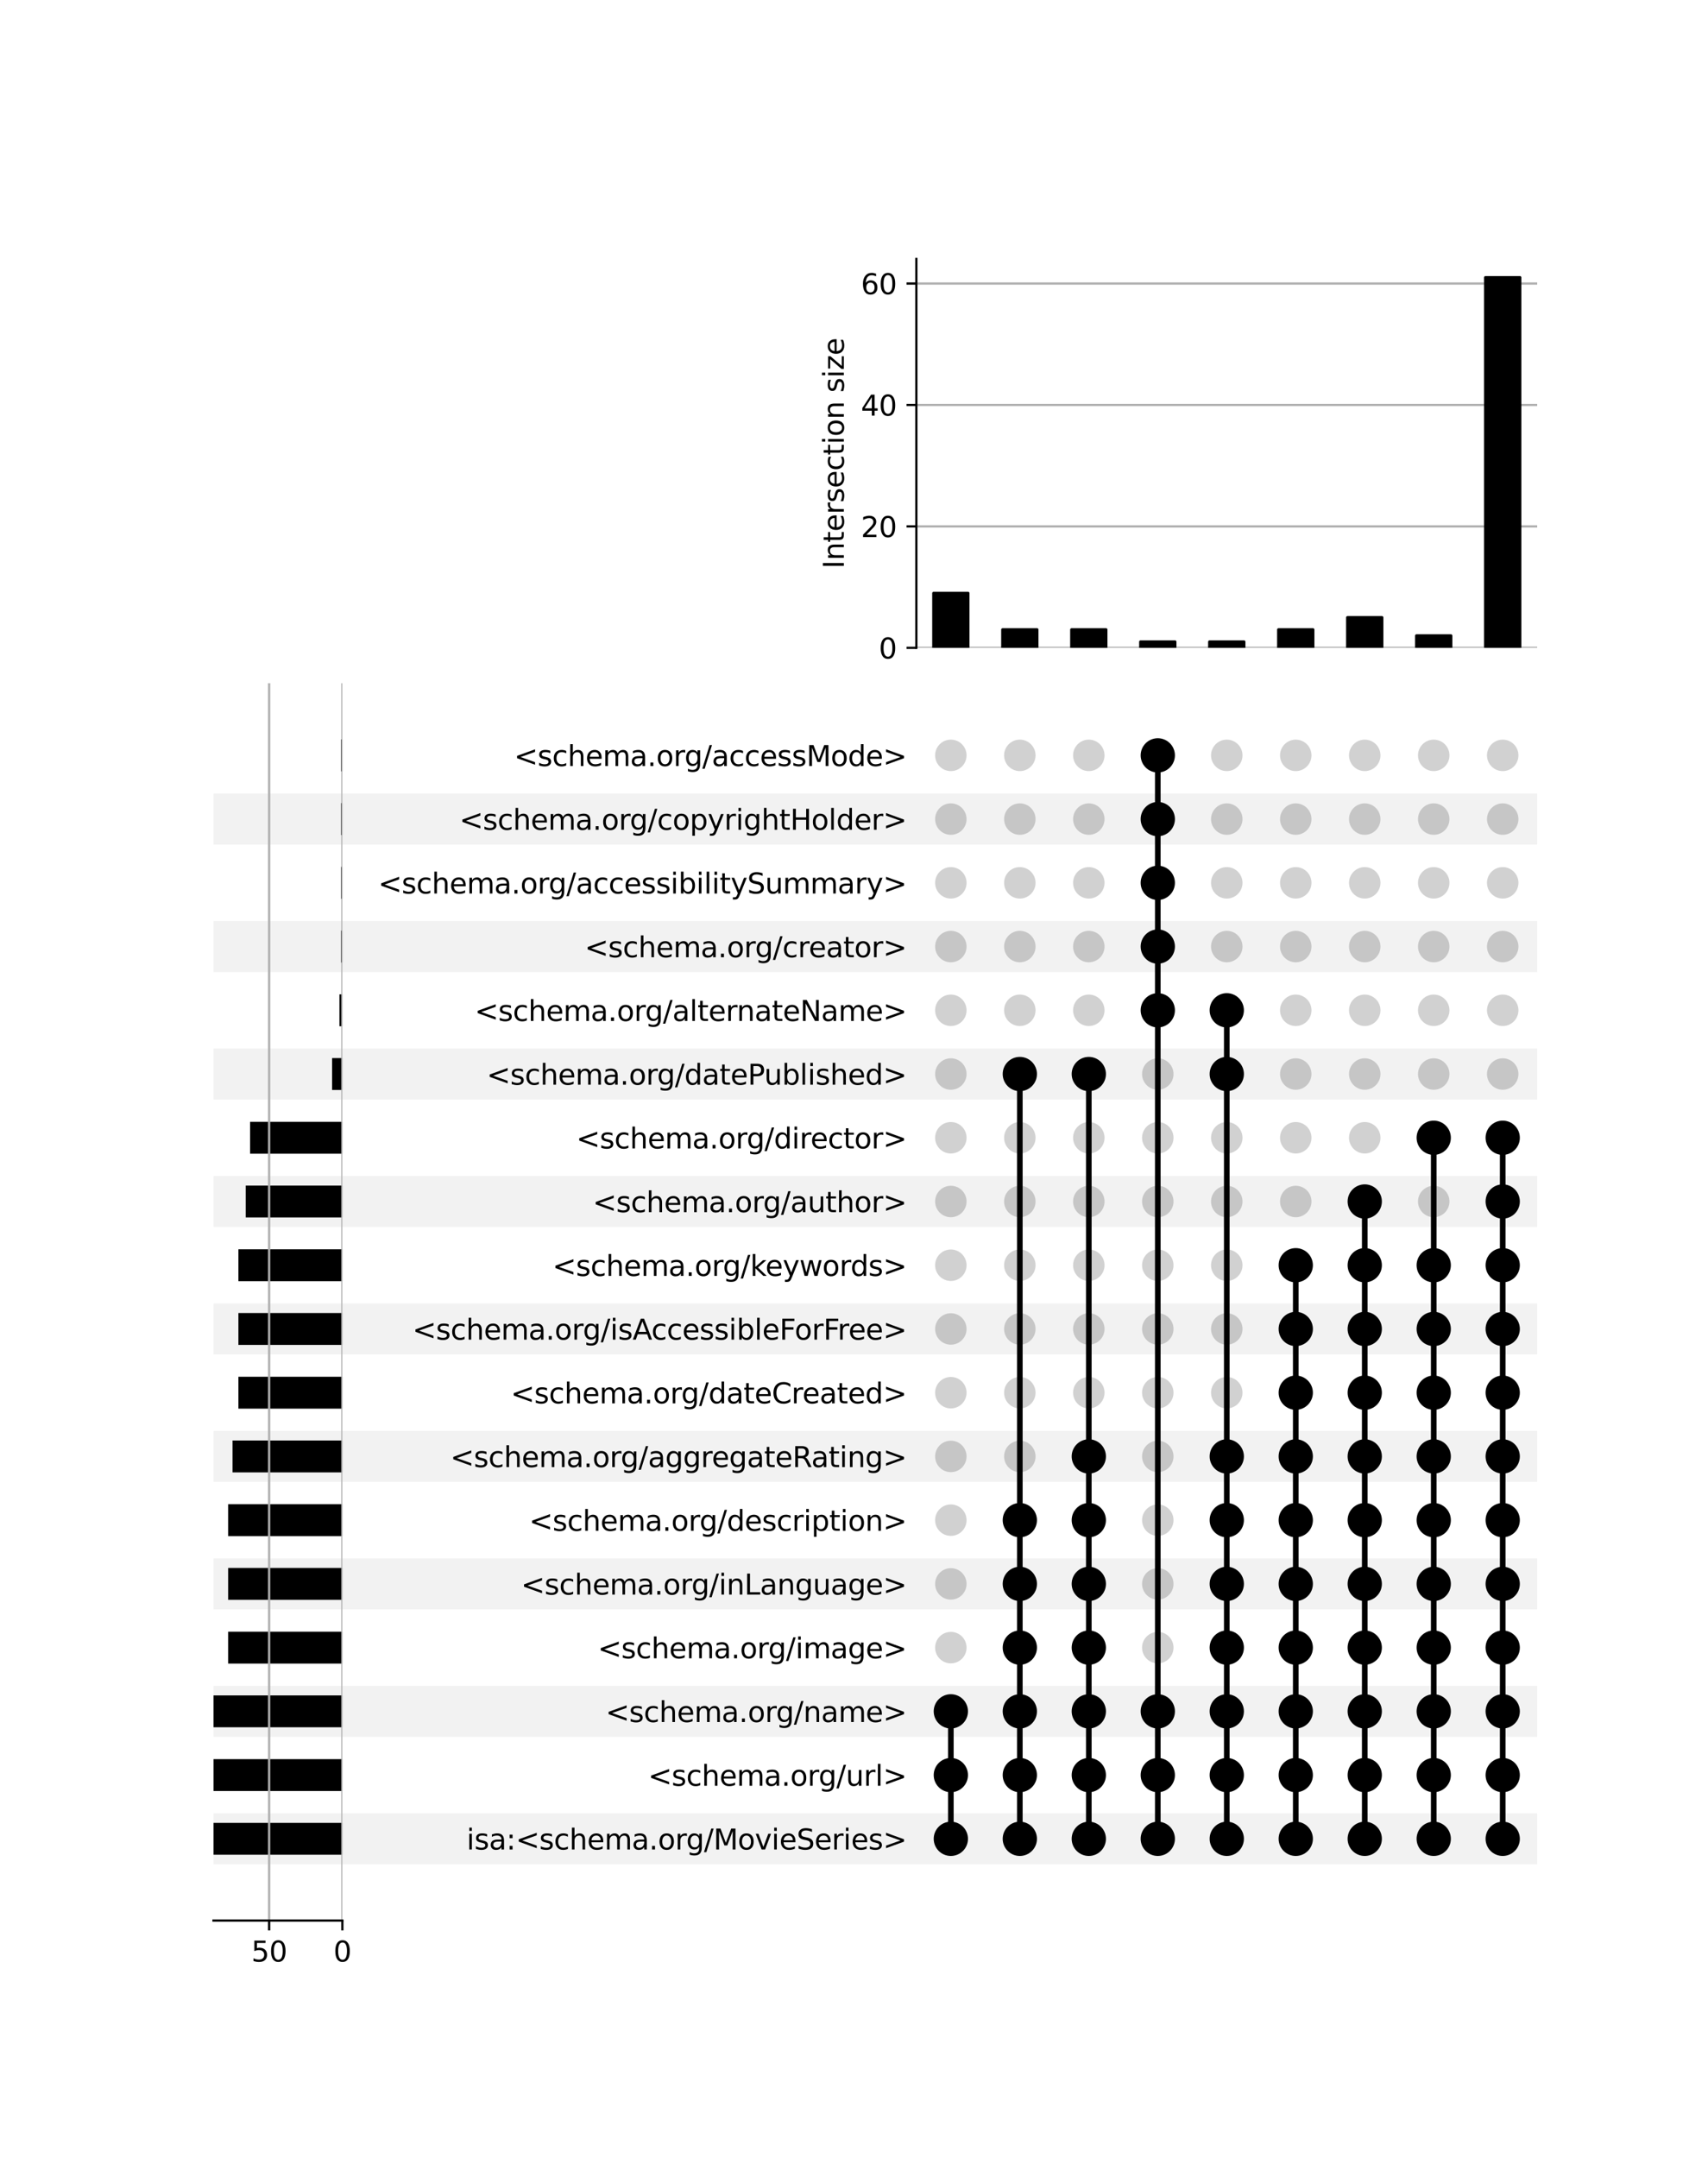 <?xml version="1.0" encoding="utf-8" standalone="no"?>
<!DOCTYPE svg PUBLIC "-//W3C//DTD SVG 1.1//EN"
  "http://www.w3.org/Graphics/SVG/1.1/DTD/svg11.dtd">
<svg xmlns:xlink="http://www.w3.org/1999/xlink" width="608pt" height="768pt" viewBox="0 0 608 768" xmlns="http://www.w3.org/2000/svg" version="1.1">
 <defs>
  <style type="text/css">*{stroke-linejoin: round; stroke-linecap: butt}</style>
 </defs>
 <g id="figure_1">
  <g id="patch_1">
   <path d="M 0 768 
L 608 768 
L 608 0 
L 0 0 
z
" style="fill: #ffffff"/>
  </g>
  <g id="axes_1">
   <g id="patch_2">
    <path d="M 76 663.503 
L 547.2 663.503 
L 547.2 645.357 
L 76 645.357 
z
" clip-path="url(#p7eacd6d93d)" style="fill-opacity: 0.051"/>
   </g>
   <g id="patch_3">
    <path d="M 76 618.139 
L 547.2 618.139 
L 547.2 599.993 
L 76 599.993 
z
" clip-path="url(#p7eacd6d93d)" style="fill-opacity: 0.051"/>
   </g>
   <g id="patch_4">
    <path d="M 76 572.774 
L 547.2 572.774 
L 547.2 554.629 
L 76 554.629 
z
" clip-path="url(#p7eacd6d93d)" style="fill-opacity: 0.051"/>
   </g>
   <g id="patch_5">
    <path d="M 76 527.41 
L 547.2 527.41 
L 547.2 509.264 
L 76 509.264 
z
" clip-path="url(#p7eacd6d93d)" style="fill-opacity: 0.051"/>
   </g>
   <g id="patch_6">
    <path d="M 76 482.046 
L 547.2 482.046 
L 547.2 463.9 
L 76 463.9 
z
" clip-path="url(#p7eacd6d93d)" style="fill-opacity: 0.051"/>
   </g>
   <g id="patch_7">
    <path d="M 76 436.681 
L 547.2 436.681 
L 547.2 418.535 
L 76 418.535 
z
" clip-path="url(#p7eacd6d93d)" style="fill-opacity: 0.051"/>
   </g>
   <g id="patch_8">
    <path d="M 76 391.317 
L 547.2 391.317 
L 547.2 373.171 
L 76 373.171 
z
" clip-path="url(#p7eacd6d93d)" style="fill-opacity: 0.051"/>
   </g>
   <g id="patch_9">
    <path d="M 76 345.952 
L 547.2 345.952 
L 547.2 327.807 
L 76 327.807 
z
" clip-path="url(#p7eacd6d93d)" style="fill-opacity: 0.051"/>
   </g>
   <g id="patch_10">
    <path d="M 76 300.588 
L 547.2 300.588 
L 547.2 282.442 
L 76 282.442 
z
" clip-path="url(#p7eacd6d93d)" style="fill-opacity: 0.051"/>
   </g>
   <g id="matplotlib.axis_1"/>
   <g id="matplotlib.axis_2">
    <g id="ytick_1"/>
    <g id="ytick_2"/>
    <g id="ytick_3"/>
    <g id="ytick_4"/>
    <g id="ytick_5"/>
    <g id="ytick_6"/>
    <g id="ytick_7"/>
    <g id="ytick_8"/>
    <g id="ytick_9"/>
    <g id="ytick_10"/>
    <g id="ytick_11"/>
    <g id="ytick_12"/>
    <g id="ytick_13"/>
    <g id="ytick_14"/>
    <g id="ytick_15"/>
    <g id="ytick_16"/>
    <g id="ytick_17"/>
    <g id="ytick_18"/>
   </g>
  </g>
  <g id="axes_2">
   <g id="matplotlib.axis_3">
    <g id="ytick_19">
     <g id="line2d_1"/>
     <g id="text_1">
      <!-- isa:&lt;schema.org/MovieSeries&gt; -->
      <g transform="translate(166.084 658.229) scale(0.1 -0.1)">
       <defs>
        <path id="DejaVuSans-69" d="M 603 3500 
L 1178 3500 
L 1178 0 
L 603 0 
L 603 3500 
z
M 603 4863 
L 1178 4863 
L 1178 4134 
L 603 4134 
L 603 4863 
z
" transform="scale(0.016)"/>
        <path id="DejaVuSans-73" d="M 2834 3397 
L 2834 2853 
Q 2591 2978 2328 3040 
Q 2066 3103 1784 3103 
Q 1356 3103 1142 2972 
Q 928 2841 928 2578 
Q 928 2378 1081 2264 
Q 1234 2150 1697 2047 
L 1894 2003 
Q 2506 1872 2764 1633 
Q 3022 1394 3022 966 
Q 3022 478 2636 193 
Q 2250 -91 1575 -91 
Q 1294 -91 989 -36 
Q 684 19 347 128 
L 347 722 
Q 666 556 975 473 
Q 1284 391 1588 391 
Q 1994 391 2212 530 
Q 2431 669 2431 922 
Q 2431 1156 2273 1281 
Q 2116 1406 1581 1522 
L 1381 1569 
Q 847 1681 609 1914 
Q 372 2147 372 2553 
Q 372 3047 722 3315 
Q 1072 3584 1716 3584 
Q 2034 3584 2315 3537 
Q 2597 3491 2834 3397 
z
" transform="scale(0.016)"/>
        <path id="DejaVuSans-61" d="M 2194 1759 
Q 1497 1759 1228 1600 
Q 959 1441 959 1056 
Q 959 750 1161 570 
Q 1363 391 1709 391 
Q 2188 391 2477 730 
Q 2766 1069 2766 1631 
L 2766 1759 
L 2194 1759 
z
M 3341 1997 
L 3341 0 
L 2766 0 
L 2766 531 
Q 2569 213 2275 61 
Q 1981 -91 1556 -91 
Q 1019 -91 701 211 
Q 384 513 384 1019 
Q 384 1609 779 1909 
Q 1175 2209 1959 2209 
L 2766 2209 
L 2766 2266 
Q 2766 2663 2505 2880 
Q 2244 3097 1772 3097 
Q 1472 3097 1187 3025 
Q 903 2953 641 2809 
L 641 3341 
Q 956 3463 1253 3523 
Q 1550 3584 1831 3584 
Q 2591 3584 2966 3190 
Q 3341 2797 3341 1997 
z
" transform="scale(0.016)"/>
        <path id="DejaVuSans-3a" d="M 750 794 
L 1409 794 
L 1409 0 
L 750 0 
L 750 794 
z
M 750 3309 
L 1409 3309 
L 1409 2516 
L 750 2516 
L 750 3309 
z
" transform="scale(0.016)"/>
        <path id="DejaVuSans-3c" d="M 4684 3150 
L 1459 2003 
L 4684 863 
L 4684 294 
L 678 1747 
L 678 2266 
L 4684 3719 
L 4684 3150 
z
" transform="scale(0.016)"/>
        <path id="DejaVuSans-63" d="M 3122 3366 
L 3122 2828 
Q 2878 2963 2633 3030 
Q 2388 3097 2138 3097 
Q 1578 3097 1268 2742 
Q 959 2388 959 1747 
Q 959 1106 1268 751 
Q 1578 397 2138 397 
Q 2388 397 2633 464 
Q 2878 531 3122 666 
L 3122 134 
Q 2881 22 2623 -34 
Q 2366 -91 2075 -91 
Q 1284 -91 818 406 
Q 353 903 353 1747 
Q 353 2603 823 3093 
Q 1294 3584 2113 3584 
Q 2378 3584 2631 3529 
Q 2884 3475 3122 3366 
z
" transform="scale(0.016)"/>
        <path id="DejaVuSans-68" d="M 3513 2113 
L 3513 0 
L 2938 0 
L 2938 2094 
Q 2938 2591 2744 2837 
Q 2550 3084 2163 3084 
Q 1697 3084 1428 2787 
Q 1159 2491 1159 1978 
L 1159 0 
L 581 0 
L 581 4863 
L 1159 4863 
L 1159 2956 
Q 1366 3272 1645 3428 
Q 1925 3584 2291 3584 
Q 2894 3584 3203 3211 
Q 3513 2838 3513 2113 
z
" transform="scale(0.016)"/>
        <path id="DejaVuSans-65" d="M 3597 1894 
L 3597 1613 
L 953 1613 
Q 991 1019 1311 708 
Q 1631 397 2203 397 
Q 2534 397 2845 478 
Q 3156 559 3463 722 
L 3463 178 
Q 3153 47 2828 -22 
Q 2503 -91 2169 -91 
Q 1331 -91 842 396 
Q 353 884 353 1716 
Q 353 2575 817 3079 
Q 1281 3584 2069 3584 
Q 2775 3584 3186 3129 
Q 3597 2675 3597 1894 
z
M 3022 2063 
Q 3016 2534 2758 2815 
Q 2500 3097 2075 3097 
Q 1594 3097 1305 2825 
Q 1016 2553 972 2059 
L 3022 2063 
z
" transform="scale(0.016)"/>
        <path id="DejaVuSans-6d" d="M 3328 2828 
Q 3544 3216 3844 3400 
Q 4144 3584 4550 3584 
Q 5097 3584 5394 3201 
Q 5691 2819 5691 2113 
L 5691 0 
L 5113 0 
L 5113 2094 
Q 5113 2597 4934 2840 
Q 4756 3084 4391 3084 
Q 3944 3084 3684 2787 
Q 3425 2491 3425 1978 
L 3425 0 
L 2847 0 
L 2847 2094 
Q 2847 2600 2669 2842 
Q 2491 3084 2119 3084 
Q 1678 3084 1418 2786 
Q 1159 2488 1159 1978 
L 1159 0 
L 581 0 
L 581 3500 
L 1159 3500 
L 1159 2956 
Q 1356 3278 1631 3431 
Q 1906 3584 2284 3584 
Q 2666 3584 2933 3390 
Q 3200 3197 3328 2828 
z
" transform="scale(0.016)"/>
        <path id="DejaVuSans-2e" d="M 684 794 
L 1344 794 
L 1344 0 
L 684 0 
L 684 794 
z
" transform="scale(0.016)"/>
        <path id="DejaVuSans-6f" d="M 1959 3097 
Q 1497 3097 1228 2736 
Q 959 2375 959 1747 
Q 959 1119 1226 758 
Q 1494 397 1959 397 
Q 2419 397 2687 759 
Q 2956 1122 2956 1747 
Q 2956 2369 2687 2733 
Q 2419 3097 1959 3097 
z
M 1959 3584 
Q 2709 3584 3137 3096 
Q 3566 2609 3566 1747 
Q 3566 888 3137 398 
Q 2709 -91 1959 -91 
Q 1206 -91 779 398 
Q 353 888 353 1747 
Q 353 2609 779 3096 
Q 1206 3584 1959 3584 
z
" transform="scale(0.016)"/>
        <path id="DejaVuSans-72" d="M 2631 2963 
Q 2534 3019 2420 3045 
Q 2306 3072 2169 3072 
Q 1681 3072 1420 2755 
Q 1159 2438 1159 1844 
L 1159 0 
L 581 0 
L 581 3500 
L 1159 3500 
L 1159 2956 
Q 1341 3275 1631 3429 
Q 1922 3584 2338 3584 
Q 2397 3584 2469 3576 
Q 2541 3569 2628 3553 
L 2631 2963 
z
" transform="scale(0.016)"/>
        <path id="DejaVuSans-67" d="M 2906 1791 
Q 2906 2416 2648 2759 
Q 2391 3103 1925 3103 
Q 1463 3103 1205 2759 
Q 947 2416 947 1791 
Q 947 1169 1205 825 
Q 1463 481 1925 481 
Q 2391 481 2648 825 
Q 2906 1169 2906 1791 
z
M 3481 434 
Q 3481 -459 3084 -895 
Q 2688 -1331 1869 -1331 
Q 1566 -1331 1297 -1286 
Q 1028 -1241 775 -1147 
L 775 -588 
Q 1028 -725 1275 -790 
Q 1522 -856 1778 -856 
Q 2344 -856 2625 -561 
Q 2906 -266 2906 331 
L 2906 616 
Q 2728 306 2450 153 
Q 2172 0 1784 0 
Q 1141 0 747 490 
Q 353 981 353 1791 
Q 353 2603 747 3093 
Q 1141 3584 1784 3584 
Q 2172 3584 2450 3431 
Q 2728 3278 2906 2969 
L 2906 3500 
L 3481 3500 
L 3481 434 
z
" transform="scale(0.016)"/>
        <path id="DejaVuSans-2f" d="M 1625 4666 
L 2156 4666 
L 531 -594 
L 0 -594 
L 1625 4666 
z
" transform="scale(0.016)"/>
        <path id="DejaVuSans-4d" d="M 628 4666 
L 1569 4666 
L 2759 1491 
L 3956 4666 
L 4897 4666 
L 4897 0 
L 4281 0 
L 4281 4097 
L 3078 897 
L 2444 897 
L 1241 4097 
L 1241 0 
L 628 0 
L 628 4666 
z
" transform="scale(0.016)"/>
        <path id="DejaVuSans-76" d="M 191 3500 
L 800 3500 
L 1894 563 
L 2988 3500 
L 3597 3500 
L 2284 0 
L 1503 0 
L 191 3500 
z
" transform="scale(0.016)"/>
        <path id="DejaVuSans-53" d="M 3425 4513 
L 3425 3897 
Q 3066 4069 2747 4153 
Q 2428 4238 2131 4238 
Q 1616 4238 1336 4038 
Q 1056 3838 1056 3469 
Q 1056 3159 1242 3001 
Q 1428 2844 1947 2747 
L 2328 2669 
Q 3034 2534 3370 2195 
Q 3706 1856 3706 1288 
Q 3706 609 3251 259 
Q 2797 -91 1919 -91 
Q 1588 -91 1214 -16 
Q 841 59 441 206 
L 441 856 
Q 825 641 1194 531 
Q 1563 422 1919 422 
Q 2459 422 2753 634 
Q 3047 847 3047 1241 
Q 3047 1584 2836 1778 
Q 2625 1972 2144 2069 
L 1759 2144 
Q 1053 2284 737 2584 
Q 422 2884 422 3419 
Q 422 4038 858 4394 
Q 1294 4750 2059 4750 
Q 2388 4750 2728 4690 
Q 3069 4631 3425 4513 
z
" transform="scale(0.016)"/>
        <path id="DejaVuSans-3e" d="M 678 3150 
L 678 3719 
L 4684 2266 
L 4684 1747 
L 678 294 
L 678 863 
L 3897 2003 
L 678 3150 
z
" transform="scale(0.016)"/>
       </defs>
       <use xlink:href="#DejaVuSans-69"/>
       <use xlink:href="#DejaVuSans-73" x="27.783"/>
       <use xlink:href="#DejaVuSans-61" x="79.883"/>
       <use xlink:href="#DejaVuSans-3a" x="141.162"/>
       <use xlink:href="#DejaVuSans-3c" x="174.854"/>
       <use xlink:href="#DejaVuSans-73" x="258.643"/>
       <use xlink:href="#DejaVuSans-63" x="310.742"/>
       <use xlink:href="#DejaVuSans-68" x="365.723"/>
       <use xlink:href="#DejaVuSans-65" x="429.102"/>
       <use xlink:href="#DejaVuSans-6d" x="490.625"/>
       <use xlink:href="#DejaVuSans-61" x="588.037"/>
       <use xlink:href="#DejaVuSans-2e" x="649.316"/>
       <use xlink:href="#DejaVuSans-6f" x="681.104"/>
       <use xlink:href="#DejaVuSans-72" x="742.285"/>
       <use xlink:href="#DejaVuSans-67" x="781.648"/>
       <use xlink:href="#DejaVuSans-2f" x="845.125"/>
       <use xlink:href="#DejaVuSans-4d" x="878.816"/>
       <use xlink:href="#DejaVuSans-6f" x="965.096"/>
       <use xlink:href="#DejaVuSans-76" x="1026.277"/>
       <use xlink:href="#DejaVuSans-69" x="1085.457"/>
       <use xlink:href="#DejaVuSans-65" x="1113.24"/>
       <use xlink:href="#DejaVuSans-53" x="1174.764"/>
       <use xlink:href="#DejaVuSans-65" x="1238.24"/>
       <use xlink:href="#DejaVuSans-72" x="1299.764"/>
       <use xlink:href="#DejaVuSans-69" x="1340.877"/>
       <use xlink:href="#DejaVuSans-65" x="1368.66"/>
       <use xlink:href="#DejaVuSans-73" x="1430.184"/>
       <use xlink:href="#DejaVuSans-3e" x="1482.283"/>
      </g>
     </g>
    </g>
    <g id="ytick_20">
     <g id="line2d_2"/>
     <g id="text_2">
      <!-- &lt;schema.org/url&gt; -->
      <g transform="translate(230.692 635.547) scale(0.1 -0.1)">
       <defs>
        <path id="DejaVuSans-75" d="M 544 1381 
L 544 3500 
L 1119 3500 
L 1119 1403 
Q 1119 906 1312 657 
Q 1506 409 1894 409 
Q 2359 409 2629 706 
Q 2900 1003 2900 1516 
L 2900 3500 
L 3475 3500 
L 3475 0 
L 2900 0 
L 2900 538 
Q 2691 219 2414 64 
Q 2138 -91 1772 -91 
Q 1169 -91 856 284 
Q 544 659 544 1381 
z
M 1991 3584 
L 1991 3584 
z
" transform="scale(0.016)"/>
        <path id="DejaVuSans-6c" d="M 603 4863 
L 1178 4863 
L 1178 0 
L 603 0 
L 603 4863 
z
" transform="scale(0.016)"/>
       </defs>
       <use xlink:href="#DejaVuSans-3c"/>
       <use xlink:href="#DejaVuSans-73" x="83.789"/>
       <use xlink:href="#DejaVuSans-63" x="135.889"/>
       <use xlink:href="#DejaVuSans-68" x="190.869"/>
       <use xlink:href="#DejaVuSans-65" x="254.248"/>
       <use xlink:href="#DejaVuSans-6d" x="315.771"/>
       <use xlink:href="#DejaVuSans-61" x="413.184"/>
       <use xlink:href="#DejaVuSans-2e" x="474.463"/>
       <use xlink:href="#DejaVuSans-6f" x="506.25"/>
       <use xlink:href="#DejaVuSans-72" x="567.432"/>
       <use xlink:href="#DejaVuSans-67" x="606.795"/>
       <use xlink:href="#DejaVuSans-2f" x="670.271"/>
       <use xlink:href="#DejaVuSans-75" x="703.963"/>
       <use xlink:href="#DejaVuSans-72" x="767.342"/>
       <use xlink:href="#DejaVuSans-6c" x="808.455"/>
       <use xlink:href="#DejaVuSans-3e" x="836.238"/>
      </g>
     </g>
    </g>
    <g id="ytick_21">
     <g id="line2d_3"/>
     <g id="text_3">
      <!-- &lt;schema.org/name&gt; -->
      <g transform="translate(215.559 612.865) scale(0.1 -0.1)">
       <defs>
        <path id="DejaVuSans-6e" d="M 3513 2113 
L 3513 0 
L 2938 0 
L 2938 2094 
Q 2938 2591 2744 2837 
Q 2550 3084 2163 3084 
Q 1697 3084 1428 2787 
Q 1159 2491 1159 1978 
L 1159 0 
L 581 0 
L 581 3500 
L 1159 3500 
L 1159 2956 
Q 1366 3272 1645 3428 
Q 1925 3584 2291 3584 
Q 2894 3584 3203 3211 
Q 3513 2838 3513 2113 
z
" transform="scale(0.016)"/>
       </defs>
       <use xlink:href="#DejaVuSans-3c"/>
       <use xlink:href="#DejaVuSans-73" x="83.789"/>
       <use xlink:href="#DejaVuSans-63" x="135.889"/>
       <use xlink:href="#DejaVuSans-68" x="190.869"/>
       <use xlink:href="#DejaVuSans-65" x="254.248"/>
       <use xlink:href="#DejaVuSans-6d" x="315.771"/>
       <use xlink:href="#DejaVuSans-61" x="413.184"/>
       <use xlink:href="#DejaVuSans-2e" x="474.463"/>
       <use xlink:href="#DejaVuSans-6f" x="506.25"/>
       <use xlink:href="#DejaVuSans-72" x="567.432"/>
       <use xlink:href="#DejaVuSans-67" x="606.795"/>
       <use xlink:href="#DejaVuSans-2f" x="670.271"/>
       <use xlink:href="#DejaVuSans-6e" x="703.963"/>
       <use xlink:href="#DejaVuSans-61" x="767.342"/>
       <use xlink:href="#DejaVuSans-6d" x="828.621"/>
       <use xlink:href="#DejaVuSans-65" x="926.033"/>
       <use xlink:href="#DejaVuSans-3e" x="987.557"/>
      </g>
     </g>
    </g>
    <g id="ytick_22">
     <g id="line2d_4"/>
     <g id="text_4">
      <!-- &lt;schema.org/image&gt; -->
      <g transform="translate(212.77 590.183) scale(0.1 -0.1)">
       <use xlink:href="#DejaVuSans-3c"/>
       <use xlink:href="#DejaVuSans-73" x="83.789"/>
       <use xlink:href="#DejaVuSans-63" x="135.889"/>
       <use xlink:href="#DejaVuSans-68" x="190.869"/>
       <use xlink:href="#DejaVuSans-65" x="254.248"/>
       <use xlink:href="#DejaVuSans-6d" x="315.771"/>
       <use xlink:href="#DejaVuSans-61" x="413.184"/>
       <use xlink:href="#DejaVuSans-2e" x="474.463"/>
       <use xlink:href="#DejaVuSans-6f" x="506.25"/>
       <use xlink:href="#DejaVuSans-72" x="567.432"/>
       <use xlink:href="#DejaVuSans-67" x="606.795"/>
       <use xlink:href="#DejaVuSans-2f" x="670.271"/>
       <use xlink:href="#DejaVuSans-69" x="703.963"/>
       <use xlink:href="#DejaVuSans-6d" x="731.746"/>
       <use xlink:href="#DejaVuSans-61" x="829.158"/>
       <use xlink:href="#DejaVuSans-67" x="890.438"/>
       <use xlink:href="#DejaVuSans-65" x="953.914"/>
       <use xlink:href="#DejaVuSans-3e" x="1015.438"/>
      </g>
     </g>
    </g>
    <g id="ytick_23">
     <g id="line2d_5"/>
     <g id="text_5">
      <!-- &lt;schema.org/inLanguage&gt; -->
      <g transform="translate(185.449 567.501) scale(0.1 -0.1)">
       <defs>
        <path id="DejaVuSans-4c" d="M 628 4666 
L 1259 4666 
L 1259 531 
L 3531 531 
L 3531 0 
L 628 0 
L 628 4666 
z
" transform="scale(0.016)"/>
       </defs>
       <use xlink:href="#DejaVuSans-3c"/>
       <use xlink:href="#DejaVuSans-73" x="83.789"/>
       <use xlink:href="#DejaVuSans-63" x="135.889"/>
       <use xlink:href="#DejaVuSans-68" x="190.869"/>
       <use xlink:href="#DejaVuSans-65" x="254.248"/>
       <use xlink:href="#DejaVuSans-6d" x="315.771"/>
       <use xlink:href="#DejaVuSans-61" x="413.184"/>
       <use xlink:href="#DejaVuSans-2e" x="474.463"/>
       <use xlink:href="#DejaVuSans-6f" x="506.25"/>
       <use xlink:href="#DejaVuSans-72" x="567.432"/>
       <use xlink:href="#DejaVuSans-67" x="606.795"/>
       <use xlink:href="#DejaVuSans-2f" x="670.271"/>
       <use xlink:href="#DejaVuSans-69" x="703.963"/>
       <use xlink:href="#DejaVuSans-6e" x="731.746"/>
       <use xlink:href="#DejaVuSans-4c" x="795.125"/>
       <use xlink:href="#DejaVuSans-61" x="850.838"/>
       <use xlink:href="#DejaVuSans-6e" x="912.117"/>
       <use xlink:href="#DejaVuSans-67" x="975.496"/>
       <use xlink:href="#DejaVuSans-75" x="1038.973"/>
       <use xlink:href="#DejaVuSans-61" x="1102.352"/>
       <use xlink:href="#DejaVuSans-67" x="1163.631"/>
       <use xlink:href="#DejaVuSans-65" x="1227.107"/>
       <use xlink:href="#DejaVuSans-3e" x="1288.631"/>
      </g>
     </g>
    </g>
    <g id="ytick_24">
     <g id="line2d_6"/>
     <g id="text_6">
      <!-- &lt;schema.org/description&gt; -->
      <g transform="translate(188.317 544.818) scale(0.1 -0.1)">
       <defs>
        <path id="DejaVuSans-64" d="M 2906 2969 
L 2906 4863 
L 3481 4863 
L 3481 0 
L 2906 0 
L 2906 525 
Q 2725 213 2448 61 
Q 2172 -91 1784 -91 
Q 1150 -91 751 415 
Q 353 922 353 1747 
Q 353 2572 751 3078 
Q 1150 3584 1784 3584 
Q 2172 3584 2448 3432 
Q 2725 3281 2906 2969 
z
M 947 1747 
Q 947 1113 1208 752 
Q 1469 391 1925 391 
Q 2381 391 2643 752 
Q 2906 1113 2906 1747 
Q 2906 2381 2643 2742 
Q 2381 3103 1925 3103 
Q 1469 3103 1208 2742 
Q 947 2381 947 1747 
z
" transform="scale(0.016)"/>
        <path id="DejaVuSans-70" d="M 1159 525 
L 1159 -1331 
L 581 -1331 
L 581 3500 
L 1159 3500 
L 1159 2969 
Q 1341 3281 1617 3432 
Q 1894 3584 2278 3584 
Q 2916 3584 3314 3078 
Q 3713 2572 3713 1747 
Q 3713 922 3314 415 
Q 2916 -91 2278 -91 
Q 1894 -91 1617 61 
Q 1341 213 1159 525 
z
M 3116 1747 
Q 3116 2381 2855 2742 
Q 2594 3103 2138 3103 
Q 1681 3103 1420 2742 
Q 1159 2381 1159 1747 
Q 1159 1113 1420 752 
Q 1681 391 2138 391 
Q 2594 391 2855 752 
Q 3116 1113 3116 1747 
z
" transform="scale(0.016)"/>
        <path id="DejaVuSans-74" d="M 1172 4494 
L 1172 3500 
L 2356 3500 
L 2356 3053 
L 1172 3053 
L 1172 1153 
Q 1172 725 1289 603 
Q 1406 481 1766 481 
L 2356 481 
L 2356 0 
L 1766 0 
Q 1100 0 847 248 
Q 594 497 594 1153 
L 594 3053 
L 172 3053 
L 172 3500 
L 594 3500 
L 594 4494 
L 1172 4494 
z
" transform="scale(0.016)"/>
       </defs>
       <use xlink:href="#DejaVuSans-3c"/>
       <use xlink:href="#DejaVuSans-73" x="83.789"/>
       <use xlink:href="#DejaVuSans-63" x="135.889"/>
       <use xlink:href="#DejaVuSans-68" x="190.869"/>
       <use xlink:href="#DejaVuSans-65" x="254.248"/>
       <use xlink:href="#DejaVuSans-6d" x="315.771"/>
       <use xlink:href="#DejaVuSans-61" x="413.184"/>
       <use xlink:href="#DejaVuSans-2e" x="474.463"/>
       <use xlink:href="#DejaVuSans-6f" x="506.25"/>
       <use xlink:href="#DejaVuSans-72" x="567.432"/>
       <use xlink:href="#DejaVuSans-67" x="606.795"/>
       <use xlink:href="#DejaVuSans-2f" x="670.271"/>
       <use xlink:href="#DejaVuSans-64" x="703.963"/>
       <use xlink:href="#DejaVuSans-65" x="767.439"/>
       <use xlink:href="#DejaVuSans-73" x="828.963"/>
       <use xlink:href="#DejaVuSans-63" x="881.062"/>
       <use xlink:href="#DejaVuSans-72" x="936.043"/>
       <use xlink:href="#DejaVuSans-69" x="977.156"/>
       <use xlink:href="#DejaVuSans-70" x="1004.939"/>
       <use xlink:href="#DejaVuSans-74" x="1068.416"/>
       <use xlink:href="#DejaVuSans-69" x="1107.625"/>
       <use xlink:href="#DejaVuSans-6f" x="1135.408"/>
       <use xlink:href="#DejaVuSans-6e" x="1196.59"/>
       <use xlink:href="#DejaVuSans-3e" x="1259.969"/>
      </g>
     </g>
    </g>
    <g id="ytick_25">
     <g id="line2d_7"/>
     <g id="text_7">
      <!-- &lt;schema.org/aggregateRating&gt; -->
      <g transform="translate(160.268 522.136) scale(0.1 -0.1)">
       <defs>
        <path id="DejaVuSans-52" d="M 2841 2188 
Q 3044 2119 3236 1894 
Q 3428 1669 3622 1275 
L 4263 0 
L 3584 0 
L 2988 1197 
Q 2756 1666 2539 1819 
Q 2322 1972 1947 1972 
L 1259 1972 
L 1259 0 
L 628 0 
L 628 4666 
L 2053 4666 
Q 2853 4666 3247 4331 
Q 3641 3997 3641 3322 
Q 3641 2881 3436 2590 
Q 3231 2300 2841 2188 
z
M 1259 4147 
L 1259 2491 
L 2053 2491 
Q 2509 2491 2742 2702 
Q 2975 2913 2975 3322 
Q 2975 3731 2742 3939 
Q 2509 4147 2053 4147 
L 1259 4147 
z
" transform="scale(0.016)"/>
       </defs>
       <use xlink:href="#DejaVuSans-3c"/>
       <use xlink:href="#DejaVuSans-73" x="83.789"/>
       <use xlink:href="#DejaVuSans-63" x="135.889"/>
       <use xlink:href="#DejaVuSans-68" x="190.869"/>
       <use xlink:href="#DejaVuSans-65" x="254.248"/>
       <use xlink:href="#DejaVuSans-6d" x="315.771"/>
       <use xlink:href="#DejaVuSans-61" x="413.184"/>
       <use xlink:href="#DejaVuSans-2e" x="474.463"/>
       <use xlink:href="#DejaVuSans-6f" x="506.25"/>
       <use xlink:href="#DejaVuSans-72" x="567.432"/>
       <use xlink:href="#DejaVuSans-67" x="606.795"/>
       <use xlink:href="#DejaVuSans-2f" x="670.271"/>
       <use xlink:href="#DejaVuSans-61" x="703.963"/>
       <use xlink:href="#DejaVuSans-67" x="765.242"/>
       <use xlink:href="#DejaVuSans-67" x="828.719"/>
       <use xlink:href="#DejaVuSans-72" x="892.195"/>
       <use xlink:href="#DejaVuSans-65" x="931.059"/>
       <use xlink:href="#DejaVuSans-67" x="992.582"/>
       <use xlink:href="#DejaVuSans-61" x="1056.059"/>
       <use xlink:href="#DejaVuSans-74" x="1117.338"/>
       <use xlink:href="#DejaVuSans-65" x="1156.547"/>
       <use xlink:href="#DejaVuSans-52" x="1218.07"/>
       <use xlink:href="#DejaVuSans-61" x="1285.303"/>
       <use xlink:href="#DejaVuSans-74" x="1346.582"/>
       <use xlink:href="#DejaVuSans-69" x="1385.791"/>
       <use xlink:href="#DejaVuSans-6e" x="1413.574"/>
       <use xlink:href="#DejaVuSans-67" x="1476.953"/>
       <use xlink:href="#DejaVuSans-3e" x="1540.43"/>
      </g>
     </g>
    </g>
    <g id="ytick_26">
     <g id="line2d_8"/>
     <g id="text_8">
      <!-- &lt;schema.org/dateCreated&gt; -->
      <g transform="translate(181.796 499.454) scale(0.1 -0.1)">
       <defs>
        <path id="DejaVuSans-43" d="M 4122 4306 
L 4122 3641 
Q 3803 3938 3442 4084 
Q 3081 4231 2675 4231 
Q 1875 4231 1450 3742 
Q 1025 3253 1025 2328 
Q 1025 1406 1450 917 
Q 1875 428 2675 428 
Q 3081 428 3442 575 
Q 3803 722 4122 1019 
L 4122 359 
Q 3791 134 3420 21 
Q 3050 -91 2638 -91 
Q 1578 -91 968 557 
Q 359 1206 359 2328 
Q 359 3453 968 4101 
Q 1578 4750 2638 4750 
Q 3056 4750 3426 4639 
Q 3797 4528 4122 4306 
z
" transform="scale(0.016)"/>
       </defs>
       <use xlink:href="#DejaVuSans-3c"/>
       <use xlink:href="#DejaVuSans-73" x="83.789"/>
       <use xlink:href="#DejaVuSans-63" x="135.889"/>
       <use xlink:href="#DejaVuSans-68" x="190.869"/>
       <use xlink:href="#DejaVuSans-65" x="254.248"/>
       <use xlink:href="#DejaVuSans-6d" x="315.771"/>
       <use xlink:href="#DejaVuSans-61" x="413.184"/>
       <use xlink:href="#DejaVuSans-2e" x="474.463"/>
       <use xlink:href="#DejaVuSans-6f" x="506.25"/>
       <use xlink:href="#DejaVuSans-72" x="567.432"/>
       <use xlink:href="#DejaVuSans-67" x="606.795"/>
       <use xlink:href="#DejaVuSans-2f" x="670.271"/>
       <use xlink:href="#DejaVuSans-64" x="703.963"/>
       <use xlink:href="#DejaVuSans-61" x="767.439"/>
       <use xlink:href="#DejaVuSans-74" x="828.719"/>
       <use xlink:href="#DejaVuSans-65" x="867.928"/>
       <use xlink:href="#DejaVuSans-43" x="929.451"/>
       <use xlink:href="#DejaVuSans-72" x="999.275"/>
       <use xlink:href="#DejaVuSans-65" x="1038.139"/>
       <use xlink:href="#DejaVuSans-61" x="1099.662"/>
       <use xlink:href="#DejaVuSans-74" x="1160.941"/>
       <use xlink:href="#DejaVuSans-65" x="1200.15"/>
       <use xlink:href="#DejaVuSans-64" x="1261.674"/>
       <use xlink:href="#DejaVuSans-3e" x="1325.15"/>
      </g>
     </g>
    </g>
    <g id="ytick_27">
     <g id="line2d_9"/>
     <g id="text_9">
      <!-- &lt;schema.org/isAccessibleForFree&gt; -->
      <g transform="translate(146.801 476.772) scale(0.1 -0.1)">
       <defs>
        <path id="DejaVuSans-41" d="M 2188 4044 
L 1331 1722 
L 3047 1722 
L 2188 4044 
z
M 1831 4666 
L 2547 4666 
L 4325 0 
L 3669 0 
L 3244 1197 
L 1141 1197 
L 716 0 
L 50 0 
L 1831 4666 
z
" transform="scale(0.016)"/>
        <path id="DejaVuSans-62" d="M 3116 1747 
Q 3116 2381 2855 2742 
Q 2594 3103 2138 3103 
Q 1681 3103 1420 2742 
Q 1159 2381 1159 1747 
Q 1159 1113 1420 752 
Q 1681 391 2138 391 
Q 2594 391 2855 752 
Q 3116 1113 3116 1747 
z
M 1159 2969 
Q 1341 3281 1617 3432 
Q 1894 3584 2278 3584 
Q 2916 3584 3314 3078 
Q 3713 2572 3713 1747 
Q 3713 922 3314 415 
Q 2916 -91 2278 -91 
Q 1894 -91 1617 61 
Q 1341 213 1159 525 
L 1159 0 
L 581 0 
L 581 4863 
L 1159 4863 
L 1159 2969 
z
" transform="scale(0.016)"/>
        <path id="DejaVuSans-46" d="M 628 4666 
L 3309 4666 
L 3309 4134 
L 1259 4134 
L 1259 2759 
L 3109 2759 
L 3109 2228 
L 1259 2228 
L 1259 0 
L 628 0 
L 628 4666 
z
" transform="scale(0.016)"/>
       </defs>
       <use xlink:href="#DejaVuSans-3c"/>
       <use xlink:href="#DejaVuSans-73" x="83.789"/>
       <use xlink:href="#DejaVuSans-63" x="135.889"/>
       <use xlink:href="#DejaVuSans-68" x="190.869"/>
       <use xlink:href="#DejaVuSans-65" x="254.248"/>
       <use xlink:href="#DejaVuSans-6d" x="315.771"/>
       <use xlink:href="#DejaVuSans-61" x="413.184"/>
       <use xlink:href="#DejaVuSans-2e" x="474.463"/>
       <use xlink:href="#DejaVuSans-6f" x="506.25"/>
       <use xlink:href="#DejaVuSans-72" x="567.432"/>
       <use xlink:href="#DejaVuSans-67" x="606.795"/>
       <use xlink:href="#DejaVuSans-2f" x="670.271"/>
       <use xlink:href="#DejaVuSans-69" x="703.963"/>
       <use xlink:href="#DejaVuSans-73" x="731.746"/>
       <use xlink:href="#DejaVuSans-41" x="783.846"/>
       <use xlink:href="#DejaVuSans-63" x="850.504"/>
       <use xlink:href="#DejaVuSans-63" x="905.484"/>
       <use xlink:href="#DejaVuSans-65" x="960.465"/>
       <use xlink:href="#DejaVuSans-73" x="1021.988"/>
       <use xlink:href="#DejaVuSans-73" x="1074.088"/>
       <use xlink:href="#DejaVuSans-69" x="1126.188"/>
       <use xlink:href="#DejaVuSans-62" x="1153.971"/>
       <use xlink:href="#DejaVuSans-6c" x="1217.447"/>
       <use xlink:href="#DejaVuSans-65" x="1245.23"/>
       <use xlink:href="#DejaVuSans-46" x="1306.754"/>
       <use xlink:href="#DejaVuSans-6f" x="1360.648"/>
       <use xlink:href="#DejaVuSans-72" x="1421.83"/>
       <use xlink:href="#DejaVuSans-46" x="1462.943"/>
       <use xlink:href="#DejaVuSans-72" x="1513.213"/>
       <use xlink:href="#DejaVuSans-65" x="1552.076"/>
       <use xlink:href="#DejaVuSans-65" x="1613.6"/>
       <use xlink:href="#DejaVuSans-3e" x="1675.123"/>
      </g>
     </g>
    </g>
    <g id="ytick_28">
     <g id="line2d_10"/>
     <g id="text_10">
      <!-- &lt;schema.org/keywords&gt; -->
      <g transform="translate(196.628 454.09) scale(0.1 -0.1)">
       <defs>
        <path id="DejaVuSans-6b" d="M 581 4863 
L 1159 4863 
L 1159 1991 
L 2875 3500 
L 3609 3500 
L 1753 1863 
L 3688 0 
L 2938 0 
L 1159 1709 
L 1159 0 
L 581 0 
L 581 4863 
z
" transform="scale(0.016)"/>
        <path id="DejaVuSans-79" d="M 2059 -325 
Q 1816 -950 1584 -1140 
Q 1353 -1331 966 -1331 
L 506 -1331 
L 506 -850 
L 844 -850 
Q 1081 -850 1212 -737 
Q 1344 -625 1503 -206 
L 1606 56 
L 191 3500 
L 800 3500 
L 1894 763 
L 2988 3500 
L 3597 3500 
L 2059 -325 
z
" transform="scale(0.016)"/>
        <path id="DejaVuSans-77" d="M 269 3500 
L 844 3500 
L 1563 769 
L 2278 3500 
L 2956 3500 
L 3675 769 
L 4391 3500 
L 4966 3500 
L 4050 0 
L 3372 0 
L 2619 2869 
L 1863 0 
L 1184 0 
L 269 3500 
z
" transform="scale(0.016)"/>
       </defs>
       <use xlink:href="#DejaVuSans-3c"/>
       <use xlink:href="#DejaVuSans-73" x="83.789"/>
       <use xlink:href="#DejaVuSans-63" x="135.889"/>
       <use xlink:href="#DejaVuSans-68" x="190.869"/>
       <use xlink:href="#DejaVuSans-65" x="254.248"/>
       <use xlink:href="#DejaVuSans-6d" x="315.771"/>
       <use xlink:href="#DejaVuSans-61" x="413.184"/>
       <use xlink:href="#DejaVuSans-2e" x="474.463"/>
       <use xlink:href="#DejaVuSans-6f" x="506.25"/>
       <use xlink:href="#DejaVuSans-72" x="567.432"/>
       <use xlink:href="#DejaVuSans-67" x="606.795"/>
       <use xlink:href="#DejaVuSans-2f" x="670.271"/>
       <use xlink:href="#DejaVuSans-6b" x="703.963"/>
       <use xlink:href="#DejaVuSans-65" x="758.248"/>
       <use xlink:href="#DejaVuSans-79" x="819.771"/>
       <use xlink:href="#DejaVuSans-77" x="878.951"/>
       <use xlink:href="#DejaVuSans-6f" x="960.738"/>
       <use xlink:href="#DejaVuSans-72" x="1021.92"/>
       <use xlink:href="#DejaVuSans-64" x="1061.283"/>
       <use xlink:href="#DejaVuSans-73" x="1124.76"/>
       <use xlink:href="#DejaVuSans-3e" x="1176.859"/>
      </g>
     </g>
    </g>
    <g id="ytick_29">
     <g id="line2d_11"/>
     <g id="text_11">
      <!-- &lt;schema.org/author&gt; -->
      <g transform="translate(210.965 431.408) scale(0.1 -0.1)">
       <use xlink:href="#DejaVuSans-3c"/>
       <use xlink:href="#DejaVuSans-73" x="83.789"/>
       <use xlink:href="#DejaVuSans-63" x="135.889"/>
       <use xlink:href="#DejaVuSans-68" x="190.869"/>
       <use xlink:href="#DejaVuSans-65" x="254.248"/>
       <use xlink:href="#DejaVuSans-6d" x="315.771"/>
       <use xlink:href="#DejaVuSans-61" x="413.184"/>
       <use xlink:href="#DejaVuSans-2e" x="474.463"/>
       <use xlink:href="#DejaVuSans-6f" x="506.25"/>
       <use xlink:href="#DejaVuSans-72" x="567.432"/>
       <use xlink:href="#DejaVuSans-67" x="606.795"/>
       <use xlink:href="#DejaVuSans-2f" x="670.271"/>
       <use xlink:href="#DejaVuSans-61" x="703.963"/>
       <use xlink:href="#DejaVuSans-75" x="765.242"/>
       <use xlink:href="#DejaVuSans-74" x="828.621"/>
       <use xlink:href="#DejaVuSans-68" x="867.83"/>
       <use xlink:href="#DejaVuSans-6f" x="931.209"/>
       <use xlink:href="#DejaVuSans-72" x="992.391"/>
       <use xlink:href="#DejaVuSans-3e" x="1033.504"/>
      </g>
     </g>
    </g>
    <g id="ytick_30">
     <g id="line2d_12"/>
     <g id="text_12">
      <!-- &lt;schema.org/director&gt; -->
      <g transform="translate(205.104 408.725) scale(0.1 -0.1)">
       <use xlink:href="#DejaVuSans-3c"/>
       <use xlink:href="#DejaVuSans-73" x="83.789"/>
       <use xlink:href="#DejaVuSans-63" x="135.889"/>
       <use xlink:href="#DejaVuSans-68" x="190.869"/>
       <use xlink:href="#DejaVuSans-65" x="254.248"/>
       <use xlink:href="#DejaVuSans-6d" x="315.771"/>
       <use xlink:href="#DejaVuSans-61" x="413.184"/>
       <use xlink:href="#DejaVuSans-2e" x="474.463"/>
       <use xlink:href="#DejaVuSans-6f" x="506.25"/>
       <use xlink:href="#DejaVuSans-72" x="567.432"/>
       <use xlink:href="#DejaVuSans-67" x="606.795"/>
       <use xlink:href="#DejaVuSans-2f" x="670.271"/>
       <use xlink:href="#DejaVuSans-64" x="703.963"/>
       <use xlink:href="#DejaVuSans-69" x="767.439"/>
       <use xlink:href="#DejaVuSans-72" x="795.223"/>
       <use xlink:href="#DejaVuSans-65" x="834.086"/>
       <use xlink:href="#DejaVuSans-63" x="895.609"/>
       <use xlink:href="#DejaVuSans-74" x="950.59"/>
       <use xlink:href="#DejaVuSans-6f" x="989.799"/>
       <use xlink:href="#DejaVuSans-72" x="1050.98"/>
       <use xlink:href="#DejaVuSans-3e" x="1092.094"/>
      </g>
     </g>
    </g>
    <g id="ytick_31">
     <g id="line2d_13"/>
     <g id="text_13">
      <!-- &lt;schema.org/datePublished&gt; -->
      <g transform="translate(173.223 386.043) scale(0.1 -0.1)">
       <defs>
        <path id="DejaVuSans-50" d="M 1259 4147 
L 1259 2394 
L 2053 2394 
Q 2494 2394 2734 2622 
Q 2975 2850 2975 3272 
Q 2975 3691 2734 3919 
Q 2494 4147 2053 4147 
L 1259 4147 
z
M 628 4666 
L 2053 4666 
Q 2838 4666 3239 4311 
Q 3641 3956 3641 3272 
Q 3641 2581 3239 2228 
Q 2838 1875 2053 1875 
L 1259 1875 
L 1259 0 
L 628 0 
L 628 4666 
z
" transform="scale(0.016)"/>
       </defs>
       <use xlink:href="#DejaVuSans-3c"/>
       <use xlink:href="#DejaVuSans-73" x="83.789"/>
       <use xlink:href="#DejaVuSans-63" x="135.889"/>
       <use xlink:href="#DejaVuSans-68" x="190.869"/>
       <use xlink:href="#DejaVuSans-65" x="254.248"/>
       <use xlink:href="#DejaVuSans-6d" x="315.771"/>
       <use xlink:href="#DejaVuSans-61" x="413.184"/>
       <use xlink:href="#DejaVuSans-2e" x="474.463"/>
       <use xlink:href="#DejaVuSans-6f" x="506.25"/>
       <use xlink:href="#DejaVuSans-72" x="567.432"/>
       <use xlink:href="#DejaVuSans-67" x="606.795"/>
       <use xlink:href="#DejaVuSans-2f" x="670.271"/>
       <use xlink:href="#DejaVuSans-64" x="703.963"/>
       <use xlink:href="#DejaVuSans-61" x="767.439"/>
       <use xlink:href="#DejaVuSans-74" x="828.719"/>
       <use xlink:href="#DejaVuSans-65" x="867.928"/>
       <use xlink:href="#DejaVuSans-50" x="929.451"/>
       <use xlink:href="#DejaVuSans-75" x="988.004"/>
       <use xlink:href="#DejaVuSans-62" x="1051.383"/>
       <use xlink:href="#DejaVuSans-6c" x="1114.859"/>
       <use xlink:href="#DejaVuSans-69" x="1142.643"/>
       <use xlink:href="#DejaVuSans-73" x="1170.426"/>
       <use xlink:href="#DejaVuSans-68" x="1222.525"/>
       <use xlink:href="#DejaVuSans-65" x="1285.904"/>
       <use xlink:href="#DejaVuSans-64" x="1347.428"/>
       <use xlink:href="#DejaVuSans-3e" x="1410.904"/>
      </g>
     </g>
    </g>
    <g id="ytick_32">
     <g id="line2d_14"/>
     <g id="text_14">
      <!-- &lt;schema.org/alternateName&gt; -->
      <g transform="translate(168.96 363.361) scale(0.1 -0.1)">
       <defs>
        <path id="DejaVuSans-4e" d="M 628 4666 
L 1478 4666 
L 3547 763 
L 3547 4666 
L 4159 4666 
L 4159 0 
L 3309 0 
L 1241 3903 
L 1241 0 
L 628 0 
L 628 4666 
z
" transform="scale(0.016)"/>
       </defs>
       <use xlink:href="#DejaVuSans-3c"/>
       <use xlink:href="#DejaVuSans-73" x="83.789"/>
       <use xlink:href="#DejaVuSans-63" x="135.889"/>
       <use xlink:href="#DejaVuSans-68" x="190.869"/>
       <use xlink:href="#DejaVuSans-65" x="254.248"/>
       <use xlink:href="#DejaVuSans-6d" x="315.771"/>
       <use xlink:href="#DejaVuSans-61" x="413.184"/>
       <use xlink:href="#DejaVuSans-2e" x="474.463"/>
       <use xlink:href="#DejaVuSans-6f" x="506.25"/>
       <use xlink:href="#DejaVuSans-72" x="567.432"/>
       <use xlink:href="#DejaVuSans-67" x="606.795"/>
       <use xlink:href="#DejaVuSans-2f" x="670.271"/>
       <use xlink:href="#DejaVuSans-61" x="703.963"/>
       <use xlink:href="#DejaVuSans-6c" x="765.242"/>
       <use xlink:href="#DejaVuSans-74" x="793.025"/>
       <use xlink:href="#DejaVuSans-65" x="832.234"/>
       <use xlink:href="#DejaVuSans-72" x="893.758"/>
       <use xlink:href="#DejaVuSans-6e" x="933.121"/>
       <use xlink:href="#DejaVuSans-61" x="996.5"/>
       <use xlink:href="#DejaVuSans-74" x="1057.779"/>
       <use xlink:href="#DejaVuSans-65" x="1096.988"/>
       <use xlink:href="#DejaVuSans-4e" x="1158.512"/>
       <use xlink:href="#DejaVuSans-61" x="1233.316"/>
       <use xlink:href="#DejaVuSans-6d" x="1294.596"/>
       <use xlink:href="#DejaVuSans-65" x="1392.008"/>
       <use xlink:href="#DejaVuSans-3e" x="1453.531"/>
      </g>
     </g>
    </g>
    <g id="ytick_33">
     <g id="line2d_15"/>
     <g id="text_15">
      <!-- &lt;schema.org/creator&gt; -->
      <g transform="translate(208.103 340.679) scale(0.1 -0.1)">
       <use xlink:href="#DejaVuSans-3c"/>
       <use xlink:href="#DejaVuSans-73" x="83.789"/>
       <use xlink:href="#DejaVuSans-63" x="135.889"/>
       <use xlink:href="#DejaVuSans-68" x="190.869"/>
       <use xlink:href="#DejaVuSans-65" x="254.248"/>
       <use xlink:href="#DejaVuSans-6d" x="315.771"/>
       <use xlink:href="#DejaVuSans-61" x="413.184"/>
       <use xlink:href="#DejaVuSans-2e" x="474.463"/>
       <use xlink:href="#DejaVuSans-6f" x="506.25"/>
       <use xlink:href="#DejaVuSans-72" x="567.432"/>
       <use xlink:href="#DejaVuSans-67" x="606.795"/>
       <use xlink:href="#DejaVuSans-2f" x="670.271"/>
       <use xlink:href="#DejaVuSans-63" x="703.963"/>
       <use xlink:href="#DejaVuSans-72" x="758.943"/>
       <use xlink:href="#DejaVuSans-65" x="797.807"/>
       <use xlink:href="#DejaVuSans-61" x="859.33"/>
       <use xlink:href="#DejaVuSans-74" x="920.609"/>
       <use xlink:href="#DejaVuSans-6f" x="959.818"/>
       <use xlink:href="#DejaVuSans-72" x="1021"/>
       <use xlink:href="#DejaVuSans-3e" x="1062.113"/>
      </g>
     </g>
    </g>
    <g id="ytick_34">
     <g id="line2d_16"/>
     <g id="text_16">
      <!-- &lt;schema.org/accessibilitySummary&gt; -->
      <g transform="translate(134.596 317.997) scale(0.1 -0.1)">
       <use xlink:href="#DejaVuSans-3c"/>
       <use xlink:href="#DejaVuSans-73" x="83.789"/>
       <use xlink:href="#DejaVuSans-63" x="135.889"/>
       <use xlink:href="#DejaVuSans-68" x="190.869"/>
       <use xlink:href="#DejaVuSans-65" x="254.248"/>
       <use xlink:href="#DejaVuSans-6d" x="315.771"/>
       <use xlink:href="#DejaVuSans-61" x="413.184"/>
       <use xlink:href="#DejaVuSans-2e" x="474.463"/>
       <use xlink:href="#DejaVuSans-6f" x="506.25"/>
       <use xlink:href="#DejaVuSans-72" x="567.432"/>
       <use xlink:href="#DejaVuSans-67" x="606.795"/>
       <use xlink:href="#DejaVuSans-2f" x="670.271"/>
       <use xlink:href="#DejaVuSans-61" x="703.963"/>
       <use xlink:href="#DejaVuSans-63" x="765.242"/>
       <use xlink:href="#DejaVuSans-63" x="820.223"/>
       <use xlink:href="#DejaVuSans-65" x="875.203"/>
       <use xlink:href="#DejaVuSans-73" x="936.727"/>
       <use xlink:href="#DejaVuSans-73" x="988.826"/>
       <use xlink:href="#DejaVuSans-69" x="1040.926"/>
       <use xlink:href="#DejaVuSans-62" x="1068.709"/>
       <use xlink:href="#DejaVuSans-69" x="1132.186"/>
       <use xlink:href="#DejaVuSans-6c" x="1159.969"/>
       <use xlink:href="#DejaVuSans-69" x="1187.752"/>
       <use xlink:href="#DejaVuSans-74" x="1215.535"/>
       <use xlink:href="#DejaVuSans-79" x="1254.744"/>
       <use xlink:href="#DejaVuSans-53" x="1313.924"/>
       <use xlink:href="#DejaVuSans-75" x="1377.4"/>
       <use xlink:href="#DejaVuSans-6d" x="1440.779"/>
       <use xlink:href="#DejaVuSans-6d" x="1538.191"/>
       <use xlink:href="#DejaVuSans-61" x="1635.604"/>
       <use xlink:href="#DejaVuSans-72" x="1696.883"/>
       <use xlink:href="#DejaVuSans-79" x="1737.996"/>
       <use xlink:href="#DejaVuSans-3e" x="1797.176"/>
      </g>
     </g>
    </g>
    <g id="ytick_35">
     <g id="line2d_17"/>
     <g id="text_17">
      <!-- &lt;schema.org/copyrightHolder&gt; -->
      <g transform="translate(163.509 295.314) scale(0.1 -0.1)">
       <defs>
        <path id="DejaVuSans-48" d="M 628 4666 
L 1259 4666 
L 1259 2753 
L 3553 2753 
L 3553 4666 
L 4184 4666 
L 4184 0 
L 3553 0 
L 3553 2222 
L 1259 2222 
L 1259 0 
L 628 0 
L 628 4666 
z
" transform="scale(0.016)"/>
       </defs>
       <use xlink:href="#DejaVuSans-3c"/>
       <use xlink:href="#DejaVuSans-73" x="83.789"/>
       <use xlink:href="#DejaVuSans-63" x="135.889"/>
       <use xlink:href="#DejaVuSans-68" x="190.869"/>
       <use xlink:href="#DejaVuSans-65" x="254.248"/>
       <use xlink:href="#DejaVuSans-6d" x="315.771"/>
       <use xlink:href="#DejaVuSans-61" x="413.184"/>
       <use xlink:href="#DejaVuSans-2e" x="474.463"/>
       <use xlink:href="#DejaVuSans-6f" x="506.25"/>
       <use xlink:href="#DejaVuSans-72" x="567.432"/>
       <use xlink:href="#DejaVuSans-67" x="606.795"/>
       <use xlink:href="#DejaVuSans-2f" x="670.271"/>
       <use xlink:href="#DejaVuSans-63" x="703.963"/>
       <use xlink:href="#DejaVuSans-6f" x="758.943"/>
       <use xlink:href="#DejaVuSans-70" x="820.125"/>
       <use xlink:href="#DejaVuSans-79" x="883.602"/>
       <use xlink:href="#DejaVuSans-72" x="942.781"/>
       <use xlink:href="#DejaVuSans-69" x="983.895"/>
       <use xlink:href="#DejaVuSans-67" x="1011.678"/>
       <use xlink:href="#DejaVuSans-68" x="1075.154"/>
       <use xlink:href="#DejaVuSans-74" x="1138.533"/>
       <use xlink:href="#DejaVuSans-48" x="1177.742"/>
       <use xlink:href="#DejaVuSans-6f" x="1252.938"/>
       <use xlink:href="#DejaVuSans-6c" x="1314.119"/>
       <use xlink:href="#DejaVuSans-64" x="1341.902"/>
       <use xlink:href="#DejaVuSans-65" x="1405.379"/>
       <use xlink:href="#DejaVuSans-72" x="1466.902"/>
       <use xlink:href="#DejaVuSans-3e" x="1508.016"/>
      </g>
     </g>
    </g>
    <g id="ytick_36">
     <g id="line2d_18"/>
     <g id="text_18">
      <!-- &lt;schema.org/accessMode&gt; -->
      <g transform="translate(182.973 272.632) scale(0.1 -0.1)">
       <use xlink:href="#DejaVuSans-3c"/>
       <use xlink:href="#DejaVuSans-73" x="83.789"/>
       <use xlink:href="#DejaVuSans-63" x="135.889"/>
       <use xlink:href="#DejaVuSans-68" x="190.869"/>
       <use xlink:href="#DejaVuSans-65" x="254.248"/>
       <use xlink:href="#DejaVuSans-6d" x="315.771"/>
       <use xlink:href="#DejaVuSans-61" x="413.184"/>
       <use xlink:href="#DejaVuSans-2e" x="474.463"/>
       <use xlink:href="#DejaVuSans-6f" x="506.25"/>
       <use xlink:href="#DejaVuSans-72" x="567.432"/>
       <use xlink:href="#DejaVuSans-67" x="606.795"/>
       <use xlink:href="#DejaVuSans-2f" x="670.271"/>
       <use xlink:href="#DejaVuSans-61" x="703.963"/>
       <use xlink:href="#DejaVuSans-63" x="765.242"/>
       <use xlink:href="#DejaVuSans-63" x="820.223"/>
       <use xlink:href="#DejaVuSans-65" x="875.203"/>
       <use xlink:href="#DejaVuSans-73" x="936.727"/>
       <use xlink:href="#DejaVuSans-73" x="988.826"/>
       <use xlink:href="#DejaVuSans-4d" x="1040.926"/>
       <use xlink:href="#DejaVuSans-6f" x="1127.205"/>
       <use xlink:href="#DejaVuSans-64" x="1188.387"/>
       <use xlink:href="#DejaVuSans-65" x="1251.863"/>
       <use xlink:href="#DejaVuSans-3e" x="1313.387"/>
      </g>
     </g>
    </g>
   </g>
   <g id="LineCollection_1">
    <path d="M 338.473 654.43 
L 338.473 609.066 
" clip-path="url(#p8852a962db)" style="fill: none; stroke: #000000; stroke-width: 2"/>
    <path d="M 363.029 654.43 
L 363.029 382.244 
" clip-path="url(#p8852a962db)" style="fill: none; stroke: #000000; stroke-width: 2"/>
    <path d="M 387.585 654.43 
L 387.585 382.244 
" clip-path="url(#p8852a962db)" style="fill: none; stroke: #000000; stroke-width: 2"/>
    <path d="M 412.141 654.43 
L 412.141 268.833 
" clip-path="url(#p8852a962db)" style="fill: none; stroke: #000000; stroke-width: 2"/>
    <path d="M 436.697 654.43 
L 436.697 359.562 
" clip-path="url(#p8852a962db)" style="fill: none; stroke: #000000; stroke-width: 2"/>
    <path d="M 461.253 654.43 
L 461.253 450.291 
" clip-path="url(#p8852a962db)" style="fill: none; stroke: #000000; stroke-width: 2"/>
    <path d="M 485.81 654.43 
L 485.81 427.608 
" clip-path="url(#p8852a962db)" style="fill: none; stroke: #000000; stroke-width: 2"/>
    <path d="M 510.366 654.43 
L 510.366 404.926 
" clip-path="url(#p8852a962db)" style="fill: none; stroke: #000000; stroke-width: 2"/>
    <path d="M 534.922 654.43 
L 534.922 404.926 
" clip-path="url(#p8852a962db)" style="fill: none; stroke: #000000; stroke-width: 2"/>
   </g>
   <g id="PathCollection_1">
    <defs>
     <path id="C0_0_adba537209" d="M 0 5.6 
C 1.485 5.6 2.91 5.01 3.96 3.96 
C 5.01 2.91 5.6 1.485 5.6 -0 
C 5.6 -1.485 5.01 -2.91 3.96 -3.96 
C 2.91 -5.01 1.485 -5.6 0 -5.6 
C -1.485 -5.6 -2.91 -5.01 -3.96 -3.96 
C -5.01 -2.91 -5.6 -1.485 -5.6 0 
C -5.6 1.485 -5.01 2.91 -3.96 3.96 
C -2.91 5.01 -1.485 5.6 0 5.6 
z
"/>
    </defs>
    <g clip-path="url(#p8852a962db)">
     <use xlink:href="#C0_0_adba537209" x="338.473" y="654.43" style="stroke: #000000"/>
    </g>
    <g clip-path="url(#p8852a962db)">
     <use xlink:href="#C0_0_adba537209" x="338.473" y="631.748" style="stroke: #000000"/>
    </g>
    <g clip-path="url(#p8852a962db)">
     <use xlink:href="#C0_0_adba537209" x="338.473" y="609.066" style="stroke: #000000"/>
    </g>
    <g clip-path="url(#p8852a962db)">
     <use xlink:href="#C0_0_adba537209" x="338.473" y="586.384" style="fill-opacity: 0.18"/>
    </g>
    <g clip-path="url(#p8852a962db)">
     <use xlink:href="#C0_0_adba537209" x="338.473" y="563.701" style="fill-opacity: 0.18"/>
    </g>
    <g clip-path="url(#p8852a962db)">
     <use xlink:href="#C0_0_adba537209" x="338.473" y="541.019" style="fill-opacity: 0.18"/>
    </g>
    <g clip-path="url(#p8852a962db)">
     <use xlink:href="#C0_0_adba537209" x="338.473" y="518.337" style="fill-opacity: 0.18"/>
    </g>
    <g clip-path="url(#p8852a962db)">
     <use xlink:href="#C0_0_adba537209" x="338.473" y="495.655" style="fill-opacity: 0.18"/>
    </g>
    <g clip-path="url(#p8852a962db)">
     <use xlink:href="#C0_0_adba537209" x="338.473" y="472.973" style="fill-opacity: 0.18"/>
    </g>
    <g clip-path="url(#p8852a962db)">
     <use xlink:href="#C0_0_adba537209" x="338.473" y="450.291" style="fill-opacity: 0.18"/>
    </g>
    <g clip-path="url(#p8852a962db)">
     <use xlink:href="#C0_0_adba537209" x="338.473" y="427.608" style="fill-opacity: 0.18"/>
    </g>
    <g clip-path="url(#p8852a962db)">
     <use xlink:href="#C0_0_adba537209" x="338.473" y="404.926" style="fill-opacity: 0.18"/>
    </g>
    <g clip-path="url(#p8852a962db)">
     <use xlink:href="#C0_0_adba537209" x="338.473" y="382.244" style="fill-opacity: 0.18"/>
    </g>
    <g clip-path="url(#p8852a962db)">
     <use xlink:href="#C0_0_adba537209" x="338.473" y="359.562" style="fill-opacity: 0.18"/>
    </g>
    <g clip-path="url(#p8852a962db)">
     <use xlink:href="#C0_0_adba537209" x="338.473" y="336.88" style="fill-opacity: 0.18"/>
    </g>
    <g clip-path="url(#p8852a962db)">
     <use xlink:href="#C0_0_adba537209" x="338.473" y="314.197" style="fill-opacity: 0.18"/>
    </g>
    <g clip-path="url(#p8852a962db)">
     <use xlink:href="#C0_0_adba537209" x="338.473" y="291.515" style="fill-opacity: 0.18"/>
    </g>
    <g clip-path="url(#p8852a962db)">
     <use xlink:href="#C0_0_adba537209" x="338.473" y="268.833" style="fill-opacity: 0.18"/>
    </g>
    <g clip-path="url(#p8852a962db)">
     <use xlink:href="#C0_0_adba537209" x="363.029" y="654.43" style="stroke: #000000"/>
    </g>
    <g clip-path="url(#p8852a962db)">
     <use xlink:href="#C0_0_adba537209" x="363.029" y="631.748" style="stroke: #000000"/>
    </g>
    <g clip-path="url(#p8852a962db)">
     <use xlink:href="#C0_0_adba537209" x="363.029" y="609.066" style="stroke: #000000"/>
    </g>
    <g clip-path="url(#p8852a962db)">
     <use xlink:href="#C0_0_adba537209" x="363.029" y="586.384" style="stroke: #000000"/>
    </g>
    <g clip-path="url(#p8852a962db)">
     <use xlink:href="#C0_0_adba537209" x="363.029" y="563.701" style="stroke: #000000"/>
    </g>
    <g clip-path="url(#p8852a962db)">
     <use xlink:href="#C0_0_adba537209" x="363.029" y="541.019" style="stroke: #000000"/>
    </g>
    <g clip-path="url(#p8852a962db)">
     <use xlink:href="#C0_0_adba537209" x="363.029" y="518.337" style="fill-opacity: 0.18"/>
    </g>
    <g clip-path="url(#p8852a962db)">
     <use xlink:href="#C0_0_adba537209" x="363.029" y="495.655" style="fill-opacity: 0.18"/>
    </g>
    <g clip-path="url(#p8852a962db)">
     <use xlink:href="#C0_0_adba537209" x="363.029" y="472.973" style="fill-opacity: 0.18"/>
    </g>
    <g clip-path="url(#p8852a962db)">
     <use xlink:href="#C0_0_adba537209" x="363.029" y="450.291" style="fill-opacity: 0.18"/>
    </g>
    <g clip-path="url(#p8852a962db)">
     <use xlink:href="#C0_0_adba537209" x="363.029" y="427.608" style="fill-opacity: 0.18"/>
    </g>
    <g clip-path="url(#p8852a962db)">
     <use xlink:href="#C0_0_adba537209" x="363.029" y="404.926" style="fill-opacity: 0.18"/>
    </g>
    <g clip-path="url(#p8852a962db)">
     <use xlink:href="#C0_0_adba537209" x="363.029" y="382.244" style="stroke: #000000"/>
    </g>
    <g clip-path="url(#p8852a962db)">
     <use xlink:href="#C0_0_adba537209" x="363.029" y="359.562" style="fill-opacity: 0.18"/>
    </g>
    <g clip-path="url(#p8852a962db)">
     <use xlink:href="#C0_0_adba537209" x="363.029" y="336.88" style="fill-opacity: 0.18"/>
    </g>
    <g clip-path="url(#p8852a962db)">
     <use xlink:href="#C0_0_adba537209" x="363.029" y="314.197" style="fill-opacity: 0.18"/>
    </g>
    <g clip-path="url(#p8852a962db)">
     <use xlink:href="#C0_0_adba537209" x="363.029" y="291.515" style="fill-opacity: 0.18"/>
    </g>
    <g clip-path="url(#p8852a962db)">
     <use xlink:href="#C0_0_adba537209" x="363.029" y="268.833" style="fill-opacity: 0.18"/>
    </g>
    <g clip-path="url(#p8852a962db)">
     <use xlink:href="#C0_0_adba537209" x="387.585" y="654.43" style="stroke: #000000"/>
    </g>
    <g clip-path="url(#p8852a962db)">
     <use xlink:href="#C0_0_adba537209" x="387.585" y="631.748" style="stroke: #000000"/>
    </g>
    <g clip-path="url(#p8852a962db)">
     <use xlink:href="#C0_0_adba537209" x="387.585" y="609.066" style="stroke: #000000"/>
    </g>
    <g clip-path="url(#p8852a962db)">
     <use xlink:href="#C0_0_adba537209" x="387.585" y="586.384" style="stroke: #000000"/>
    </g>
    <g clip-path="url(#p8852a962db)">
     <use xlink:href="#C0_0_adba537209" x="387.585" y="563.701" style="stroke: #000000"/>
    </g>
    <g clip-path="url(#p8852a962db)">
     <use xlink:href="#C0_0_adba537209" x="387.585" y="541.019" style="stroke: #000000"/>
    </g>
    <g clip-path="url(#p8852a962db)">
     <use xlink:href="#C0_0_adba537209" x="387.585" y="518.337" style="stroke: #000000"/>
    </g>
    <g clip-path="url(#p8852a962db)">
     <use xlink:href="#C0_0_adba537209" x="387.585" y="495.655" style="fill-opacity: 0.18"/>
    </g>
    <g clip-path="url(#p8852a962db)">
     <use xlink:href="#C0_0_adba537209" x="387.585" y="472.973" style="fill-opacity: 0.18"/>
    </g>
    <g clip-path="url(#p8852a962db)">
     <use xlink:href="#C0_0_adba537209" x="387.585" y="450.291" style="fill-opacity: 0.18"/>
    </g>
    <g clip-path="url(#p8852a962db)">
     <use xlink:href="#C0_0_adba537209" x="387.585" y="427.608" style="fill-opacity: 0.18"/>
    </g>
    <g clip-path="url(#p8852a962db)">
     <use xlink:href="#C0_0_adba537209" x="387.585" y="404.926" style="fill-opacity: 0.18"/>
    </g>
    <g clip-path="url(#p8852a962db)">
     <use xlink:href="#C0_0_adba537209" x="387.585" y="382.244" style="stroke: #000000"/>
    </g>
    <g clip-path="url(#p8852a962db)">
     <use xlink:href="#C0_0_adba537209" x="387.585" y="359.562" style="fill-opacity: 0.18"/>
    </g>
    <g clip-path="url(#p8852a962db)">
     <use xlink:href="#C0_0_adba537209" x="387.585" y="336.88" style="fill-opacity: 0.18"/>
    </g>
    <g clip-path="url(#p8852a962db)">
     <use xlink:href="#C0_0_adba537209" x="387.585" y="314.197" style="fill-opacity: 0.18"/>
    </g>
    <g clip-path="url(#p8852a962db)">
     <use xlink:href="#C0_0_adba537209" x="387.585" y="291.515" style="fill-opacity: 0.18"/>
    </g>
    <g clip-path="url(#p8852a962db)">
     <use xlink:href="#C0_0_adba537209" x="387.585" y="268.833" style="fill-opacity: 0.18"/>
    </g>
    <g clip-path="url(#p8852a962db)">
     <use xlink:href="#C0_0_adba537209" x="412.141" y="654.43" style="stroke: #000000"/>
    </g>
    <g clip-path="url(#p8852a962db)">
     <use xlink:href="#C0_0_adba537209" x="412.141" y="631.748" style="stroke: #000000"/>
    </g>
    <g clip-path="url(#p8852a962db)">
     <use xlink:href="#C0_0_adba537209" x="412.141" y="609.066" style="stroke: #000000"/>
    </g>
    <g clip-path="url(#p8852a962db)">
     <use xlink:href="#C0_0_adba537209" x="412.141" y="586.384" style="fill-opacity: 0.18"/>
    </g>
    <g clip-path="url(#p8852a962db)">
     <use xlink:href="#C0_0_adba537209" x="412.141" y="563.701" style="fill-opacity: 0.18"/>
    </g>
    <g clip-path="url(#p8852a962db)">
     <use xlink:href="#C0_0_adba537209" x="412.141" y="541.019" style="fill-opacity: 0.18"/>
    </g>
    <g clip-path="url(#p8852a962db)">
     <use xlink:href="#C0_0_adba537209" x="412.141" y="518.337" style="fill-opacity: 0.18"/>
    </g>
    <g clip-path="url(#p8852a962db)">
     <use xlink:href="#C0_0_adba537209" x="412.141" y="495.655" style="fill-opacity: 0.18"/>
    </g>
    <g clip-path="url(#p8852a962db)">
     <use xlink:href="#C0_0_adba537209" x="412.141" y="472.973" style="fill-opacity: 0.18"/>
    </g>
    <g clip-path="url(#p8852a962db)">
     <use xlink:href="#C0_0_adba537209" x="412.141" y="450.291" style="fill-opacity: 0.18"/>
    </g>
    <g clip-path="url(#p8852a962db)">
     <use xlink:href="#C0_0_adba537209" x="412.141" y="427.608" style="fill-opacity: 0.18"/>
    </g>
    <g clip-path="url(#p8852a962db)">
     <use xlink:href="#C0_0_adba537209" x="412.141" y="404.926" style="fill-opacity: 0.18"/>
    </g>
    <g clip-path="url(#p8852a962db)">
     <use xlink:href="#C0_0_adba537209" x="412.141" y="382.244" style="fill-opacity: 0.18"/>
    </g>
    <g clip-path="url(#p8852a962db)">
     <use xlink:href="#C0_0_adba537209" x="412.141" y="359.562" style="stroke: #000000"/>
    </g>
    <g clip-path="url(#p8852a962db)">
     <use xlink:href="#C0_0_adba537209" x="412.141" y="336.88" style="stroke: #000000"/>
    </g>
    <g clip-path="url(#p8852a962db)">
     <use xlink:href="#C0_0_adba537209" x="412.141" y="314.197" style="stroke: #000000"/>
    </g>
    <g clip-path="url(#p8852a962db)">
     <use xlink:href="#C0_0_adba537209" x="412.141" y="291.515" style="stroke: #000000"/>
    </g>
    <g clip-path="url(#p8852a962db)">
     <use xlink:href="#C0_0_adba537209" x="412.141" y="268.833" style="stroke: #000000"/>
    </g>
    <g clip-path="url(#p8852a962db)">
     <use xlink:href="#C0_0_adba537209" x="436.697" y="654.43" style="stroke: #000000"/>
    </g>
    <g clip-path="url(#p8852a962db)">
     <use xlink:href="#C0_0_adba537209" x="436.697" y="631.748" style="stroke: #000000"/>
    </g>
    <g clip-path="url(#p8852a962db)">
     <use xlink:href="#C0_0_adba537209" x="436.697" y="609.066" style="stroke: #000000"/>
    </g>
    <g clip-path="url(#p8852a962db)">
     <use xlink:href="#C0_0_adba537209" x="436.697" y="586.384" style="stroke: #000000"/>
    </g>
    <g clip-path="url(#p8852a962db)">
     <use xlink:href="#C0_0_adba537209" x="436.697" y="563.701" style="stroke: #000000"/>
    </g>
    <g clip-path="url(#p8852a962db)">
     <use xlink:href="#C0_0_adba537209" x="436.697" y="541.019" style="stroke: #000000"/>
    </g>
    <g clip-path="url(#p8852a962db)">
     <use xlink:href="#C0_0_adba537209" x="436.697" y="518.337" style="stroke: #000000"/>
    </g>
    <g clip-path="url(#p8852a962db)">
     <use xlink:href="#C0_0_adba537209" x="436.697" y="495.655" style="fill-opacity: 0.18"/>
    </g>
    <g clip-path="url(#p8852a962db)">
     <use xlink:href="#C0_0_adba537209" x="436.697" y="472.973" style="fill-opacity: 0.18"/>
    </g>
    <g clip-path="url(#p8852a962db)">
     <use xlink:href="#C0_0_adba537209" x="436.697" y="450.291" style="fill-opacity: 0.18"/>
    </g>
    <g clip-path="url(#p8852a962db)">
     <use xlink:href="#C0_0_adba537209" x="436.697" y="427.608" style="fill-opacity: 0.18"/>
    </g>
    <g clip-path="url(#p8852a962db)">
     <use xlink:href="#C0_0_adba537209" x="436.697" y="404.926" style="fill-opacity: 0.18"/>
    </g>
    <g clip-path="url(#p8852a962db)">
     <use xlink:href="#C0_0_adba537209" x="436.697" y="382.244" style="stroke: #000000"/>
    </g>
    <g clip-path="url(#p8852a962db)">
     <use xlink:href="#C0_0_adba537209" x="436.697" y="359.562" style="stroke: #000000"/>
    </g>
    <g clip-path="url(#p8852a962db)">
     <use xlink:href="#C0_0_adba537209" x="436.697" y="336.88" style="fill-opacity: 0.18"/>
    </g>
    <g clip-path="url(#p8852a962db)">
     <use xlink:href="#C0_0_adba537209" x="436.697" y="314.197" style="fill-opacity: 0.18"/>
    </g>
    <g clip-path="url(#p8852a962db)">
     <use xlink:href="#C0_0_adba537209" x="436.697" y="291.515" style="fill-opacity: 0.18"/>
    </g>
    <g clip-path="url(#p8852a962db)">
     <use xlink:href="#C0_0_adba537209" x="436.697" y="268.833" style="fill-opacity: 0.18"/>
    </g>
    <g clip-path="url(#p8852a962db)">
     <use xlink:href="#C0_0_adba537209" x="461.253" y="654.43" style="stroke: #000000"/>
    </g>
    <g clip-path="url(#p8852a962db)">
     <use xlink:href="#C0_0_adba537209" x="461.253" y="631.748" style="stroke: #000000"/>
    </g>
    <g clip-path="url(#p8852a962db)">
     <use xlink:href="#C0_0_adba537209" x="461.253" y="609.066" style="stroke: #000000"/>
    </g>
    <g clip-path="url(#p8852a962db)">
     <use xlink:href="#C0_0_adba537209" x="461.253" y="586.384" style="stroke: #000000"/>
    </g>
    <g clip-path="url(#p8852a962db)">
     <use xlink:href="#C0_0_adba537209" x="461.253" y="563.701" style="stroke: #000000"/>
    </g>
    <g clip-path="url(#p8852a962db)">
     <use xlink:href="#C0_0_adba537209" x="461.253" y="541.019" style="stroke: #000000"/>
    </g>
    <g clip-path="url(#p8852a962db)">
     <use xlink:href="#C0_0_adba537209" x="461.253" y="518.337" style="stroke: #000000"/>
    </g>
    <g clip-path="url(#p8852a962db)">
     <use xlink:href="#C0_0_adba537209" x="461.253" y="495.655" style="stroke: #000000"/>
    </g>
    <g clip-path="url(#p8852a962db)">
     <use xlink:href="#C0_0_adba537209" x="461.253" y="472.973" style="stroke: #000000"/>
    </g>
    <g clip-path="url(#p8852a962db)">
     <use xlink:href="#C0_0_adba537209" x="461.253" y="450.291" style="stroke: #000000"/>
    </g>
    <g clip-path="url(#p8852a962db)">
     <use xlink:href="#C0_0_adba537209" x="461.253" y="427.608" style="fill-opacity: 0.18"/>
    </g>
    <g clip-path="url(#p8852a962db)">
     <use xlink:href="#C0_0_adba537209" x="461.253" y="404.926" style="fill-opacity: 0.18"/>
    </g>
    <g clip-path="url(#p8852a962db)">
     <use xlink:href="#C0_0_adba537209" x="461.253" y="382.244" style="fill-opacity: 0.18"/>
    </g>
    <g clip-path="url(#p8852a962db)">
     <use xlink:href="#C0_0_adba537209" x="461.253" y="359.562" style="fill-opacity: 0.18"/>
    </g>
    <g clip-path="url(#p8852a962db)">
     <use xlink:href="#C0_0_adba537209" x="461.253" y="336.88" style="fill-opacity: 0.18"/>
    </g>
    <g clip-path="url(#p8852a962db)">
     <use xlink:href="#C0_0_adba537209" x="461.253" y="314.197" style="fill-opacity: 0.18"/>
    </g>
    <g clip-path="url(#p8852a962db)">
     <use xlink:href="#C0_0_adba537209" x="461.253" y="291.515" style="fill-opacity: 0.18"/>
    </g>
    <g clip-path="url(#p8852a962db)">
     <use xlink:href="#C0_0_adba537209" x="461.253" y="268.833" style="fill-opacity: 0.18"/>
    </g>
    <g clip-path="url(#p8852a962db)">
     <use xlink:href="#C0_0_adba537209" x="485.81" y="654.43" style="stroke: #000000"/>
    </g>
    <g clip-path="url(#p8852a962db)">
     <use xlink:href="#C0_0_adba537209" x="485.81" y="631.748" style="stroke: #000000"/>
    </g>
    <g clip-path="url(#p8852a962db)">
     <use xlink:href="#C0_0_adba537209" x="485.81" y="609.066" style="stroke: #000000"/>
    </g>
    <g clip-path="url(#p8852a962db)">
     <use xlink:href="#C0_0_adba537209" x="485.81" y="586.384" style="stroke: #000000"/>
    </g>
    <g clip-path="url(#p8852a962db)">
     <use xlink:href="#C0_0_adba537209" x="485.81" y="563.701" style="stroke: #000000"/>
    </g>
    <g clip-path="url(#p8852a962db)">
     <use xlink:href="#C0_0_adba537209" x="485.81" y="541.019" style="stroke: #000000"/>
    </g>
    <g clip-path="url(#p8852a962db)">
     <use xlink:href="#C0_0_adba537209" x="485.81" y="518.337" style="stroke: #000000"/>
    </g>
    <g clip-path="url(#p8852a962db)">
     <use xlink:href="#C0_0_adba537209" x="485.81" y="495.655" style="stroke: #000000"/>
    </g>
    <g clip-path="url(#p8852a962db)">
     <use xlink:href="#C0_0_adba537209" x="485.81" y="472.973" style="stroke: #000000"/>
    </g>
    <g clip-path="url(#p8852a962db)">
     <use xlink:href="#C0_0_adba537209" x="485.81" y="450.291" style="stroke: #000000"/>
    </g>
    <g clip-path="url(#p8852a962db)">
     <use xlink:href="#C0_0_adba537209" x="485.81" y="427.608" style="stroke: #000000"/>
    </g>
    <g clip-path="url(#p8852a962db)">
     <use xlink:href="#C0_0_adba537209" x="485.81" y="404.926" style="fill-opacity: 0.18"/>
    </g>
    <g clip-path="url(#p8852a962db)">
     <use xlink:href="#C0_0_adba537209" x="485.81" y="382.244" style="fill-opacity: 0.18"/>
    </g>
    <g clip-path="url(#p8852a962db)">
     <use xlink:href="#C0_0_adba537209" x="485.81" y="359.562" style="fill-opacity: 0.18"/>
    </g>
    <g clip-path="url(#p8852a962db)">
     <use xlink:href="#C0_0_adba537209" x="485.81" y="336.88" style="fill-opacity: 0.18"/>
    </g>
    <g clip-path="url(#p8852a962db)">
     <use xlink:href="#C0_0_adba537209" x="485.81" y="314.197" style="fill-opacity: 0.18"/>
    </g>
    <g clip-path="url(#p8852a962db)">
     <use xlink:href="#C0_0_adba537209" x="485.81" y="291.515" style="fill-opacity: 0.18"/>
    </g>
    <g clip-path="url(#p8852a962db)">
     <use xlink:href="#C0_0_adba537209" x="485.81" y="268.833" style="fill-opacity: 0.18"/>
    </g>
    <g clip-path="url(#p8852a962db)">
     <use xlink:href="#C0_0_adba537209" x="510.366" y="654.43" style="stroke: #000000"/>
    </g>
    <g clip-path="url(#p8852a962db)">
     <use xlink:href="#C0_0_adba537209" x="510.366" y="631.748" style="stroke: #000000"/>
    </g>
    <g clip-path="url(#p8852a962db)">
     <use xlink:href="#C0_0_adba537209" x="510.366" y="609.066" style="stroke: #000000"/>
    </g>
    <g clip-path="url(#p8852a962db)">
     <use xlink:href="#C0_0_adba537209" x="510.366" y="586.384" style="stroke: #000000"/>
    </g>
    <g clip-path="url(#p8852a962db)">
     <use xlink:href="#C0_0_adba537209" x="510.366" y="563.701" style="stroke: #000000"/>
    </g>
    <g clip-path="url(#p8852a962db)">
     <use xlink:href="#C0_0_adba537209" x="510.366" y="541.019" style="stroke: #000000"/>
    </g>
    <g clip-path="url(#p8852a962db)">
     <use xlink:href="#C0_0_adba537209" x="510.366" y="518.337" style="stroke: #000000"/>
    </g>
    <g clip-path="url(#p8852a962db)">
     <use xlink:href="#C0_0_adba537209" x="510.366" y="495.655" style="stroke: #000000"/>
    </g>
    <g clip-path="url(#p8852a962db)">
     <use xlink:href="#C0_0_adba537209" x="510.366" y="472.973" style="stroke: #000000"/>
    </g>
    <g clip-path="url(#p8852a962db)">
     <use xlink:href="#C0_0_adba537209" x="510.366" y="450.291" style="stroke: #000000"/>
    </g>
    <g clip-path="url(#p8852a962db)">
     <use xlink:href="#C0_0_adba537209" x="510.366" y="427.608" style="fill-opacity: 0.18"/>
    </g>
    <g clip-path="url(#p8852a962db)">
     <use xlink:href="#C0_0_adba537209" x="510.366" y="404.926" style="stroke: #000000"/>
    </g>
    <g clip-path="url(#p8852a962db)">
     <use xlink:href="#C0_0_adba537209" x="510.366" y="382.244" style="fill-opacity: 0.18"/>
    </g>
    <g clip-path="url(#p8852a962db)">
     <use xlink:href="#C0_0_adba537209" x="510.366" y="359.562" style="fill-opacity: 0.18"/>
    </g>
    <g clip-path="url(#p8852a962db)">
     <use xlink:href="#C0_0_adba537209" x="510.366" y="336.88" style="fill-opacity: 0.18"/>
    </g>
    <g clip-path="url(#p8852a962db)">
     <use xlink:href="#C0_0_adba537209" x="510.366" y="314.197" style="fill-opacity: 0.18"/>
    </g>
    <g clip-path="url(#p8852a962db)">
     <use xlink:href="#C0_0_adba537209" x="510.366" y="291.515" style="fill-opacity: 0.18"/>
    </g>
    <g clip-path="url(#p8852a962db)">
     <use xlink:href="#C0_0_adba537209" x="510.366" y="268.833" style="fill-opacity: 0.18"/>
    </g>
    <g clip-path="url(#p8852a962db)">
     <use xlink:href="#C0_0_adba537209" x="534.922" y="654.43" style="stroke: #000000"/>
    </g>
    <g clip-path="url(#p8852a962db)">
     <use xlink:href="#C0_0_adba537209" x="534.922" y="631.748" style="stroke: #000000"/>
    </g>
    <g clip-path="url(#p8852a962db)">
     <use xlink:href="#C0_0_adba537209" x="534.922" y="609.066" style="stroke: #000000"/>
    </g>
    <g clip-path="url(#p8852a962db)">
     <use xlink:href="#C0_0_adba537209" x="534.922" y="586.384" style="stroke: #000000"/>
    </g>
    <g clip-path="url(#p8852a962db)">
     <use xlink:href="#C0_0_adba537209" x="534.922" y="563.701" style="stroke: #000000"/>
    </g>
    <g clip-path="url(#p8852a962db)">
     <use xlink:href="#C0_0_adba537209" x="534.922" y="541.019" style="stroke: #000000"/>
    </g>
    <g clip-path="url(#p8852a962db)">
     <use xlink:href="#C0_0_adba537209" x="534.922" y="518.337" style="stroke: #000000"/>
    </g>
    <g clip-path="url(#p8852a962db)">
     <use xlink:href="#C0_0_adba537209" x="534.922" y="495.655" style="stroke: #000000"/>
    </g>
    <g clip-path="url(#p8852a962db)">
     <use xlink:href="#C0_0_adba537209" x="534.922" y="472.973" style="stroke: #000000"/>
    </g>
    <g clip-path="url(#p8852a962db)">
     <use xlink:href="#C0_0_adba537209" x="534.922" y="450.291" style="stroke: #000000"/>
    </g>
    <g clip-path="url(#p8852a962db)">
     <use xlink:href="#C0_0_adba537209" x="534.922" y="427.608" style="stroke: #000000"/>
    </g>
    <g clip-path="url(#p8852a962db)">
     <use xlink:href="#C0_0_adba537209" x="534.922" y="404.926" style="stroke: #000000"/>
    </g>
    <g clip-path="url(#p8852a962db)">
     <use xlink:href="#C0_0_adba537209" x="534.922" y="382.244" style="fill-opacity: 0.18"/>
    </g>
    <g clip-path="url(#p8852a962db)">
     <use xlink:href="#C0_0_adba537209" x="534.922" y="359.562" style="fill-opacity: 0.18"/>
    </g>
    <g clip-path="url(#p8852a962db)">
     <use xlink:href="#C0_0_adba537209" x="534.922" y="336.88" style="fill-opacity: 0.18"/>
    </g>
    <g clip-path="url(#p8852a962db)">
     <use xlink:href="#C0_0_adba537209" x="534.922" y="314.197" style="fill-opacity: 0.18"/>
    </g>
    <g clip-path="url(#p8852a962db)">
     <use xlink:href="#C0_0_adba537209" x="534.922" y="291.515" style="fill-opacity: 0.18"/>
    </g>
    <g clip-path="url(#p8852a962db)">
     <use xlink:href="#C0_0_adba537209" x="534.922" y="268.833" style="fill-opacity: 0.18"/>
    </g>
   </g>
  </g>
  <g id="axes_3">
   <g id="patch_11">
    <path d="M 121.869 660.101 
L 76 660.101 
L 76 648.76 
L 121.869 648.76 
z
" clip-path="url(#pc8054f0788)"/>
   </g>
   <g id="patch_12">
    <path d="M 121.869 637.418 
L 76 637.418 
L 76 626.077 
L 121.869 626.077 
z
" clip-path="url(#pc8054f0788)"/>
   </g>
   <g id="patch_13">
    <path d="M 121.869 614.736 
L 76 614.736 
L 76 603.395 
L 121.869 603.395 
z
" clip-path="url(#pc8054f0788)"/>
   </g>
   <g id="patch_14">
    <path d="M 121.869 592.054 
L 81.212 592.054 
L 81.212 580.713 
L 121.869 580.713 
z
" clip-path="url(#pc8054f0788)"/>
   </g>
   <g id="patch_15">
    <path d="M 121.869 569.372 
L 81.212 569.372 
L 81.212 558.031 
L 121.869 558.031 
z
" clip-path="url(#pc8054f0788)"/>
   </g>
   <g id="patch_16">
    <path d="M 121.869 546.69 
L 81.212 546.69 
L 81.212 535.349 
L 121.869 535.349 
z
" clip-path="url(#pc8054f0788)"/>
   </g>
   <g id="patch_17">
    <path d="M 121.869 524.008 
L 82.776 524.008 
L 82.776 512.667 
L 121.869 512.667 
z
" clip-path="url(#pc8054f0788)"/>
   </g>
   <g id="patch_18">
    <path d="M 121.869 501.325 
L 84.861 501.325 
L 84.861 489.984 
L 121.869 489.984 
z
" clip-path="url(#pc8054f0788)"/>
   </g>
   <g id="patch_19">
    <path d="M 121.869 478.643 
L 84.861 478.643 
L 84.861 467.302 
L 121.869 467.302 
z
" clip-path="url(#pc8054f0788)"/>
   </g>
   <g id="patch_20">
    <path d="M 121.869 455.961 
L 84.861 455.961 
L 84.861 444.62 
L 121.869 444.62 
z
" clip-path="url(#pc8054f0788)"/>
   </g>
   <g id="patch_21">
    <path d="M 121.869 433.279 
L 87.467 433.279 
L 87.467 421.938 
L 121.869 421.938 
z
" clip-path="url(#pc8054f0788)"/>
   </g>
   <g id="patch_22">
    <path d="M 121.869 410.597 
L 89.031 410.597 
L 89.031 399.256 
L 121.869 399.256 
z
" clip-path="url(#pc8054f0788)"/>
   </g>
   <g id="patch_23">
    <path d="M 121.869 387.915 
L 118.22 387.915 
L 118.22 376.573 
L 121.869 376.573 
z
" clip-path="url(#pc8054f0788)"/>
   </g>
   <g id="patch_24">
    <path d="M 121.869 365.232 
L 120.827 365.232 
L 120.827 353.891 
L 121.869 353.891 
z
" clip-path="url(#pc8054f0788)"/>
   </g>
   <g id="patch_25">
    <path d="M 121.869 342.55 
L 121.348 342.55 
L 121.348 331.209 
L 121.869 331.209 
z
" clip-path="url(#pc8054f0788)"/>
   </g>
   <g id="patch_26">
    <path d="M 121.869 319.868 
L 121.348 319.868 
L 121.348 308.527 
L 121.869 308.527 
z
" clip-path="url(#pc8054f0788)"/>
   </g>
   <g id="patch_27">
    <path d="M 121.869 297.186 
L 121.348 297.186 
L 121.348 285.845 
L 121.869 285.845 
z
" clip-path="url(#pc8054f0788)"/>
   </g>
   <g id="patch_28">
    <path d="M 121.869 274.504 
L 121.348 274.504 
L 121.348 263.163 
L 121.869 263.163 
z
" clip-path="url(#pc8054f0788)"/>
   </g>
   <g id="matplotlib.axis_4">
    <g id="xtick_1">
     <g id="line2d_19">
      <path d="M 121.869 683.52 
L 121.869 243.146 
" clip-path="url(#pc8054f0788)" style="fill: none; stroke: #b0b0b0; stroke-width: 0.8; stroke-linecap: square"/>
     </g>
     <g id="line2d_20">
      <defs>
       <path id="m53d07a9fce" d="M 0 0 
L 0 3.5 
" style="stroke: #000000; stroke-width: 0.8"/>
      </defs>
      <g>
       <use xlink:href="#m53d07a9fce" x="121.869" y="683.52" style="stroke: #000000; stroke-width: 0.8"/>
      </g>
     </g>
     <g id="text_19">
      <!-- 0 -->
      <g transform="translate(118.688 698.118) scale(0.1 -0.1)">
       <defs>
        <path id="DejaVuSans-30" d="M 2034 4250 
Q 1547 4250 1301 3770 
Q 1056 3291 1056 2328 
Q 1056 1369 1301 889 
Q 1547 409 2034 409 
Q 2525 409 2770 889 
Q 3016 1369 3016 2328 
Q 3016 3291 2770 3770 
Q 2525 4250 2034 4250 
z
M 2034 4750 
Q 2819 4750 3233 4129 
Q 3647 3509 3647 2328 
Q 3647 1150 3233 529 
Q 2819 -91 2034 -91 
Q 1250 -91 836 529 
Q 422 1150 422 2328 
Q 422 3509 836 4129 
Q 1250 4750 2034 4750 
z
" transform="scale(0.016)"/>
       </defs>
       <use xlink:href="#DejaVuSans-30"/>
      </g>
     </g>
    </g>
    <g id="xtick_2">
     <g id="line2d_21">
      <path d="M 95.807 683.52 
L 95.807 243.146 
" clip-path="url(#pc8054f0788)" style="fill: none; stroke: #b0b0b0; stroke-width: 0.8; stroke-linecap: square"/>
     </g>
     <g id="line2d_22">
      <g>
       <use xlink:href="#m53d07a9fce" x="95.807" y="683.52" style="stroke: #000000; stroke-width: 0.8"/>
      </g>
     </g>
     <g id="text_20">
      <!-- 50 -->
      <g transform="translate(89.445 698.118) scale(0.1 -0.1)">
       <defs>
        <path id="DejaVuSans-35" d="M 691 4666 
L 3169 4666 
L 3169 4134 
L 1269 4134 
L 1269 2991 
Q 1406 3038 1543 3061 
Q 1681 3084 1819 3084 
Q 2600 3084 3056 2656 
Q 3513 2228 3513 1497 
Q 3513 744 3044 326 
Q 2575 -91 1722 -91 
Q 1428 -91 1123 -41 
Q 819 9 494 109 
L 494 744 
Q 775 591 1075 516 
Q 1375 441 1709 441 
Q 2250 441 2565 725 
Q 2881 1009 2881 1497 
Q 2881 1984 2565 2268 
Q 2250 2553 1709 2553 
Q 1456 2553 1204 2497 
Q 953 2441 691 2322 
L 691 4666 
z
" transform="scale(0.016)"/>
       </defs>
       <use xlink:href="#DejaVuSans-35"/>
       <use xlink:href="#DejaVuSans-30" x="63.623"/>
      </g>
     </g>
    </g>
   </g>
   <g id="patch_29">
    <path d="M 76 683.52 
L 121.869 683.52 
" style="fill: none; stroke: #000000; stroke-width: 0.8; stroke-linejoin: miter; stroke-linecap: square"/>
   </g>
  </g>
  <g id="axes_4">
   <g id="patch_30">
    <path d="M 326.195 230.563 
L 547.2 230.563 
L 547.2 92.16 
L 326.195 92.16 
z
" style="fill: #ffffff"/>
   </g>
   <g id="matplotlib.axis_5">
    <g id="ytick_37">
     <g id="line2d_23">
      <path d="M 326.195 230.563 
L 547.2 230.563 
" clip-path="url(#p492fa4d197)" style="fill: none; stroke: #b0b0b0; stroke-width: 0.8; stroke-linecap: square"/>
     </g>
     <g id="line2d_24">
      <defs>
       <path id="m3448b76bb0" d="M 0 0 
L -3.5 0 
" style="stroke: #000000; stroke-width: 0.8"/>
      </defs>
      <g>
       <use xlink:href="#m3448b76bb0" x="326.195" y="230.563" style="stroke: #000000; stroke-width: 0.8"/>
      </g>
     </g>
     <g id="text_21">
      <!-- 0 -->
      <g transform="translate(312.832 234.363) scale(0.1 -0.1)">
       <use xlink:href="#DejaVuSans-30"/>
      </g>
     </g>
    </g>
    <g id="ytick_38">
     <g id="line2d_25">
      <path d="M 326.195 187.346 
L 547.2 187.346 
" clip-path="url(#p492fa4d197)" style="fill: none; stroke: #b0b0b0; stroke-width: 0.8; stroke-linecap: square"/>
     </g>
     <g id="line2d_26">
      <g>
       <use xlink:href="#m3448b76bb0" x="326.195" y="187.346" style="stroke: #000000; stroke-width: 0.8"/>
      </g>
     </g>
     <g id="text_22">
      <!-- 20 -->
      <g transform="translate(306.47 191.145) scale(0.1 -0.1)">
       <defs>
        <path id="DejaVuSans-32" d="M 1228 531 
L 3431 531 
L 3431 0 
L 469 0 
L 469 531 
Q 828 903 1448 1529 
Q 2069 2156 2228 2338 
Q 2531 2678 2651 2914 
Q 2772 3150 2772 3378 
Q 2772 3750 2511 3984 
Q 2250 4219 1831 4219 
Q 1534 4219 1204 4116 
Q 875 4013 500 3803 
L 500 4441 
Q 881 4594 1212 4672 
Q 1544 4750 1819 4750 
Q 2544 4750 2975 4387 
Q 3406 4025 3406 3419 
Q 3406 3131 3298 2873 
Q 3191 2616 2906 2266 
Q 2828 2175 2409 1742 
Q 1991 1309 1228 531 
z
" transform="scale(0.016)"/>
       </defs>
       <use xlink:href="#DejaVuSans-32"/>
       <use xlink:href="#DejaVuSans-30" x="63.623"/>
      </g>
     </g>
    </g>
    <g id="ytick_39">
     <g id="line2d_27">
      <path d="M 326.195 144.129 
L 547.2 144.129 
" clip-path="url(#p492fa4d197)" style="fill: none; stroke: #b0b0b0; stroke-width: 0.8; stroke-linecap: square"/>
     </g>
     <g id="line2d_28">
      <g>
       <use xlink:href="#m3448b76bb0" x="326.195" y="144.129" style="stroke: #000000; stroke-width: 0.8"/>
      </g>
     </g>
     <g id="text_23">
      <!-- 40 -->
      <g transform="translate(306.47 147.928) scale(0.1 -0.1)">
       <defs>
        <path id="DejaVuSans-34" d="M 2419 4116 
L 825 1625 
L 2419 1625 
L 2419 4116 
z
M 2253 4666 
L 3047 4666 
L 3047 1625 
L 3713 1625 
L 3713 1100 
L 3047 1100 
L 3047 0 
L 2419 0 
L 2419 1100 
L 313 1100 
L 313 1709 
L 2253 4666 
z
" transform="scale(0.016)"/>
       </defs>
       <use xlink:href="#DejaVuSans-34"/>
       <use xlink:href="#DejaVuSans-30" x="63.623"/>
      </g>
     </g>
    </g>
    <g id="ytick_40">
     <g id="line2d_29">
      <path d="M 326.195 100.912 
L 547.2 100.912 
" clip-path="url(#p492fa4d197)" style="fill: none; stroke: #b0b0b0; stroke-width: 0.8; stroke-linecap: square"/>
     </g>
     <g id="line2d_30">
      <g>
       <use xlink:href="#m3448b76bb0" x="326.195" y="100.912" style="stroke: #000000; stroke-width: 0.8"/>
      </g>
     </g>
     <g id="text_24">
      <!-- 60 -->
      <g transform="translate(306.47 104.711) scale(0.1 -0.1)">
       <defs>
        <path id="DejaVuSans-36" d="M 2113 2584 
Q 1688 2584 1439 2293 
Q 1191 2003 1191 1497 
Q 1191 994 1439 701 
Q 1688 409 2113 409 
Q 2538 409 2786 701 
Q 3034 994 3034 1497 
Q 3034 2003 2786 2293 
Q 2538 2584 2113 2584 
z
M 3366 4563 
L 3366 3988 
Q 3128 4100 2886 4159 
Q 2644 4219 2406 4219 
Q 1781 4219 1451 3797 
Q 1122 3375 1075 2522 
Q 1259 2794 1537 2939 
Q 1816 3084 2150 3084 
Q 2853 3084 3261 2657 
Q 3669 2231 3669 1497 
Q 3669 778 3244 343 
Q 2819 -91 2113 -91 
Q 1303 -91 875 529 
Q 447 1150 447 2328 
Q 447 3434 972 4092 
Q 1497 4750 2381 4750 
Q 2619 4750 2861 4703 
Q 3103 4656 3366 4563 
z
" transform="scale(0.016)"/>
       </defs>
       <use xlink:href="#DejaVuSans-36"/>
       <use xlink:href="#DejaVuSans-30" x="63.623"/>
      </g>
     </g>
    </g>
    <g id="text_25">
     <!-- Intersection size -->
     <g transform="translate(300.39 202.389) rotate(-90) scale(0.1 -0.1)">
      <defs>
       <path id="DejaVuSans-49" d="M 628 4666 
L 1259 4666 
L 1259 0 
L 628 0 
L 628 4666 
z
" transform="scale(0.016)"/>
       <path id="DejaVuSans-20" transform="scale(0.016)"/>
       <path id="DejaVuSans-7a" d="M 353 3500 
L 3084 3500 
L 3084 2975 
L 922 459 
L 3084 459 
L 3084 0 
L 275 0 
L 275 525 
L 2438 3041 
L 353 3041 
L 353 3500 
z
" transform="scale(0.016)"/>
      </defs>
      <use xlink:href="#DejaVuSans-49"/>
      <use xlink:href="#DejaVuSans-6e" x="29.492"/>
      <use xlink:href="#DejaVuSans-74" x="92.871"/>
      <use xlink:href="#DejaVuSans-65" x="132.08"/>
      <use xlink:href="#DejaVuSans-72" x="193.604"/>
      <use xlink:href="#DejaVuSans-73" x="234.717"/>
      <use xlink:href="#DejaVuSans-65" x="286.816"/>
      <use xlink:href="#DejaVuSans-63" x="348.34"/>
      <use xlink:href="#DejaVuSans-74" x="403.32"/>
      <use xlink:href="#DejaVuSans-69" x="442.529"/>
      <use xlink:href="#DejaVuSans-6f" x="470.312"/>
      <use xlink:href="#DejaVuSans-6e" x="531.494"/>
      <use xlink:href="#DejaVuSans-20" x="594.873"/>
      <use xlink:href="#DejaVuSans-73" x="626.66"/>
      <use xlink:href="#DejaVuSans-69" x="678.76"/>
      <use xlink:href="#DejaVuSans-7a" x="706.543"/>
      <use xlink:href="#DejaVuSans-65" x="759.033"/>
     </g>
    </g>
   </g>
   <g id="patch_31">
    <path d="M 326.195 230.563 
L 326.195 92.16 
" style="fill: none; stroke: #000000; stroke-width: 0.8; stroke-linejoin: miter; stroke-linecap: square"/>
   </g>
   <g id="patch_32">
    <path d="M 332.334 230.563 
L 344.612 230.563 
L 344.612 211.116 
L 332.334 211.116 
z
" clip-path="url(#p492fa4d197)" style="stroke: #000000; stroke-linejoin: miter"/>
   </g>
   <g id="patch_33">
    <path d="M 356.89 230.563 
L 369.168 230.563 
L 369.168 224.081 
L 356.89 224.081 
z
" clip-path="url(#p492fa4d197)" style="stroke: #000000; stroke-linejoin: miter"/>
   </g>
   <g id="patch_34">
    <path d="M 381.446 230.563 
L 393.724 230.563 
L 393.724 224.081 
L 381.446 224.081 
z
" clip-path="url(#p492fa4d197)" style="stroke: #000000; stroke-linejoin: miter"/>
   </g>
   <g id="patch_35">
    <path d="M 406.002 230.563 
L 418.28 230.563 
L 418.28 228.403 
L 406.002 228.403 
z
" clip-path="url(#p492fa4d197)" style="stroke: #000000; stroke-linejoin: miter"/>
   </g>
   <g id="patch_36">
    <path d="M 430.558 230.563 
L 442.836 230.563 
L 442.836 228.403 
L 430.558 228.403 
z
" clip-path="url(#p492fa4d197)" style="stroke: #000000; stroke-linejoin: miter"/>
   </g>
   <g id="patch_37">
    <path d="M 455.114 230.563 
L 467.393 230.563 
L 467.393 224.081 
L 455.114 224.081 
z
" clip-path="url(#p492fa4d197)" style="stroke: #000000; stroke-linejoin: miter"/>
   </g>
   <g id="patch_38">
    <path d="M 479.671 230.563 
L 491.949 230.563 
L 491.949 219.759 
L 479.671 219.759 
z
" clip-path="url(#p492fa4d197)" style="stroke: #000000; stroke-linejoin: miter"/>
   </g>
   <g id="patch_39">
    <path d="M 504.227 230.563 
L 516.505 230.563 
L 516.505 226.242 
L 504.227 226.242 
z
" clip-path="url(#p492fa4d197)" style="stroke: #000000; stroke-linejoin: miter"/>
   </g>
   <g id="patch_40">
    <path d="M 528.783 230.563 
L 541.061 230.563 
L 541.061 98.751 
L 528.783 98.751 
z
" clip-path="url(#p492fa4d197)" style="stroke: #000000; stroke-linejoin: miter"/>
   </g>
  </g>
 </g>
 <defs>
  <clipPath id="p7eacd6d93d">
   <rect x="76" y="243.146" width="471.2" height="440.374"/>
  </clipPath>
  <clipPath id="p8852a962db">
   <rect x="326.195" y="243.146" width="221.005" height="440.374"/>
  </clipPath>
  <clipPath id="pc8054f0788">
   <rect x="76" y="243.146" width="45.869" height="440.374"/>
  </clipPath>
  <clipPath id="p492fa4d197">
   <rect x="326.195" y="92.16" width="221.005" height="138.403"/>
  </clipPath>
 </defs>
</svg>
